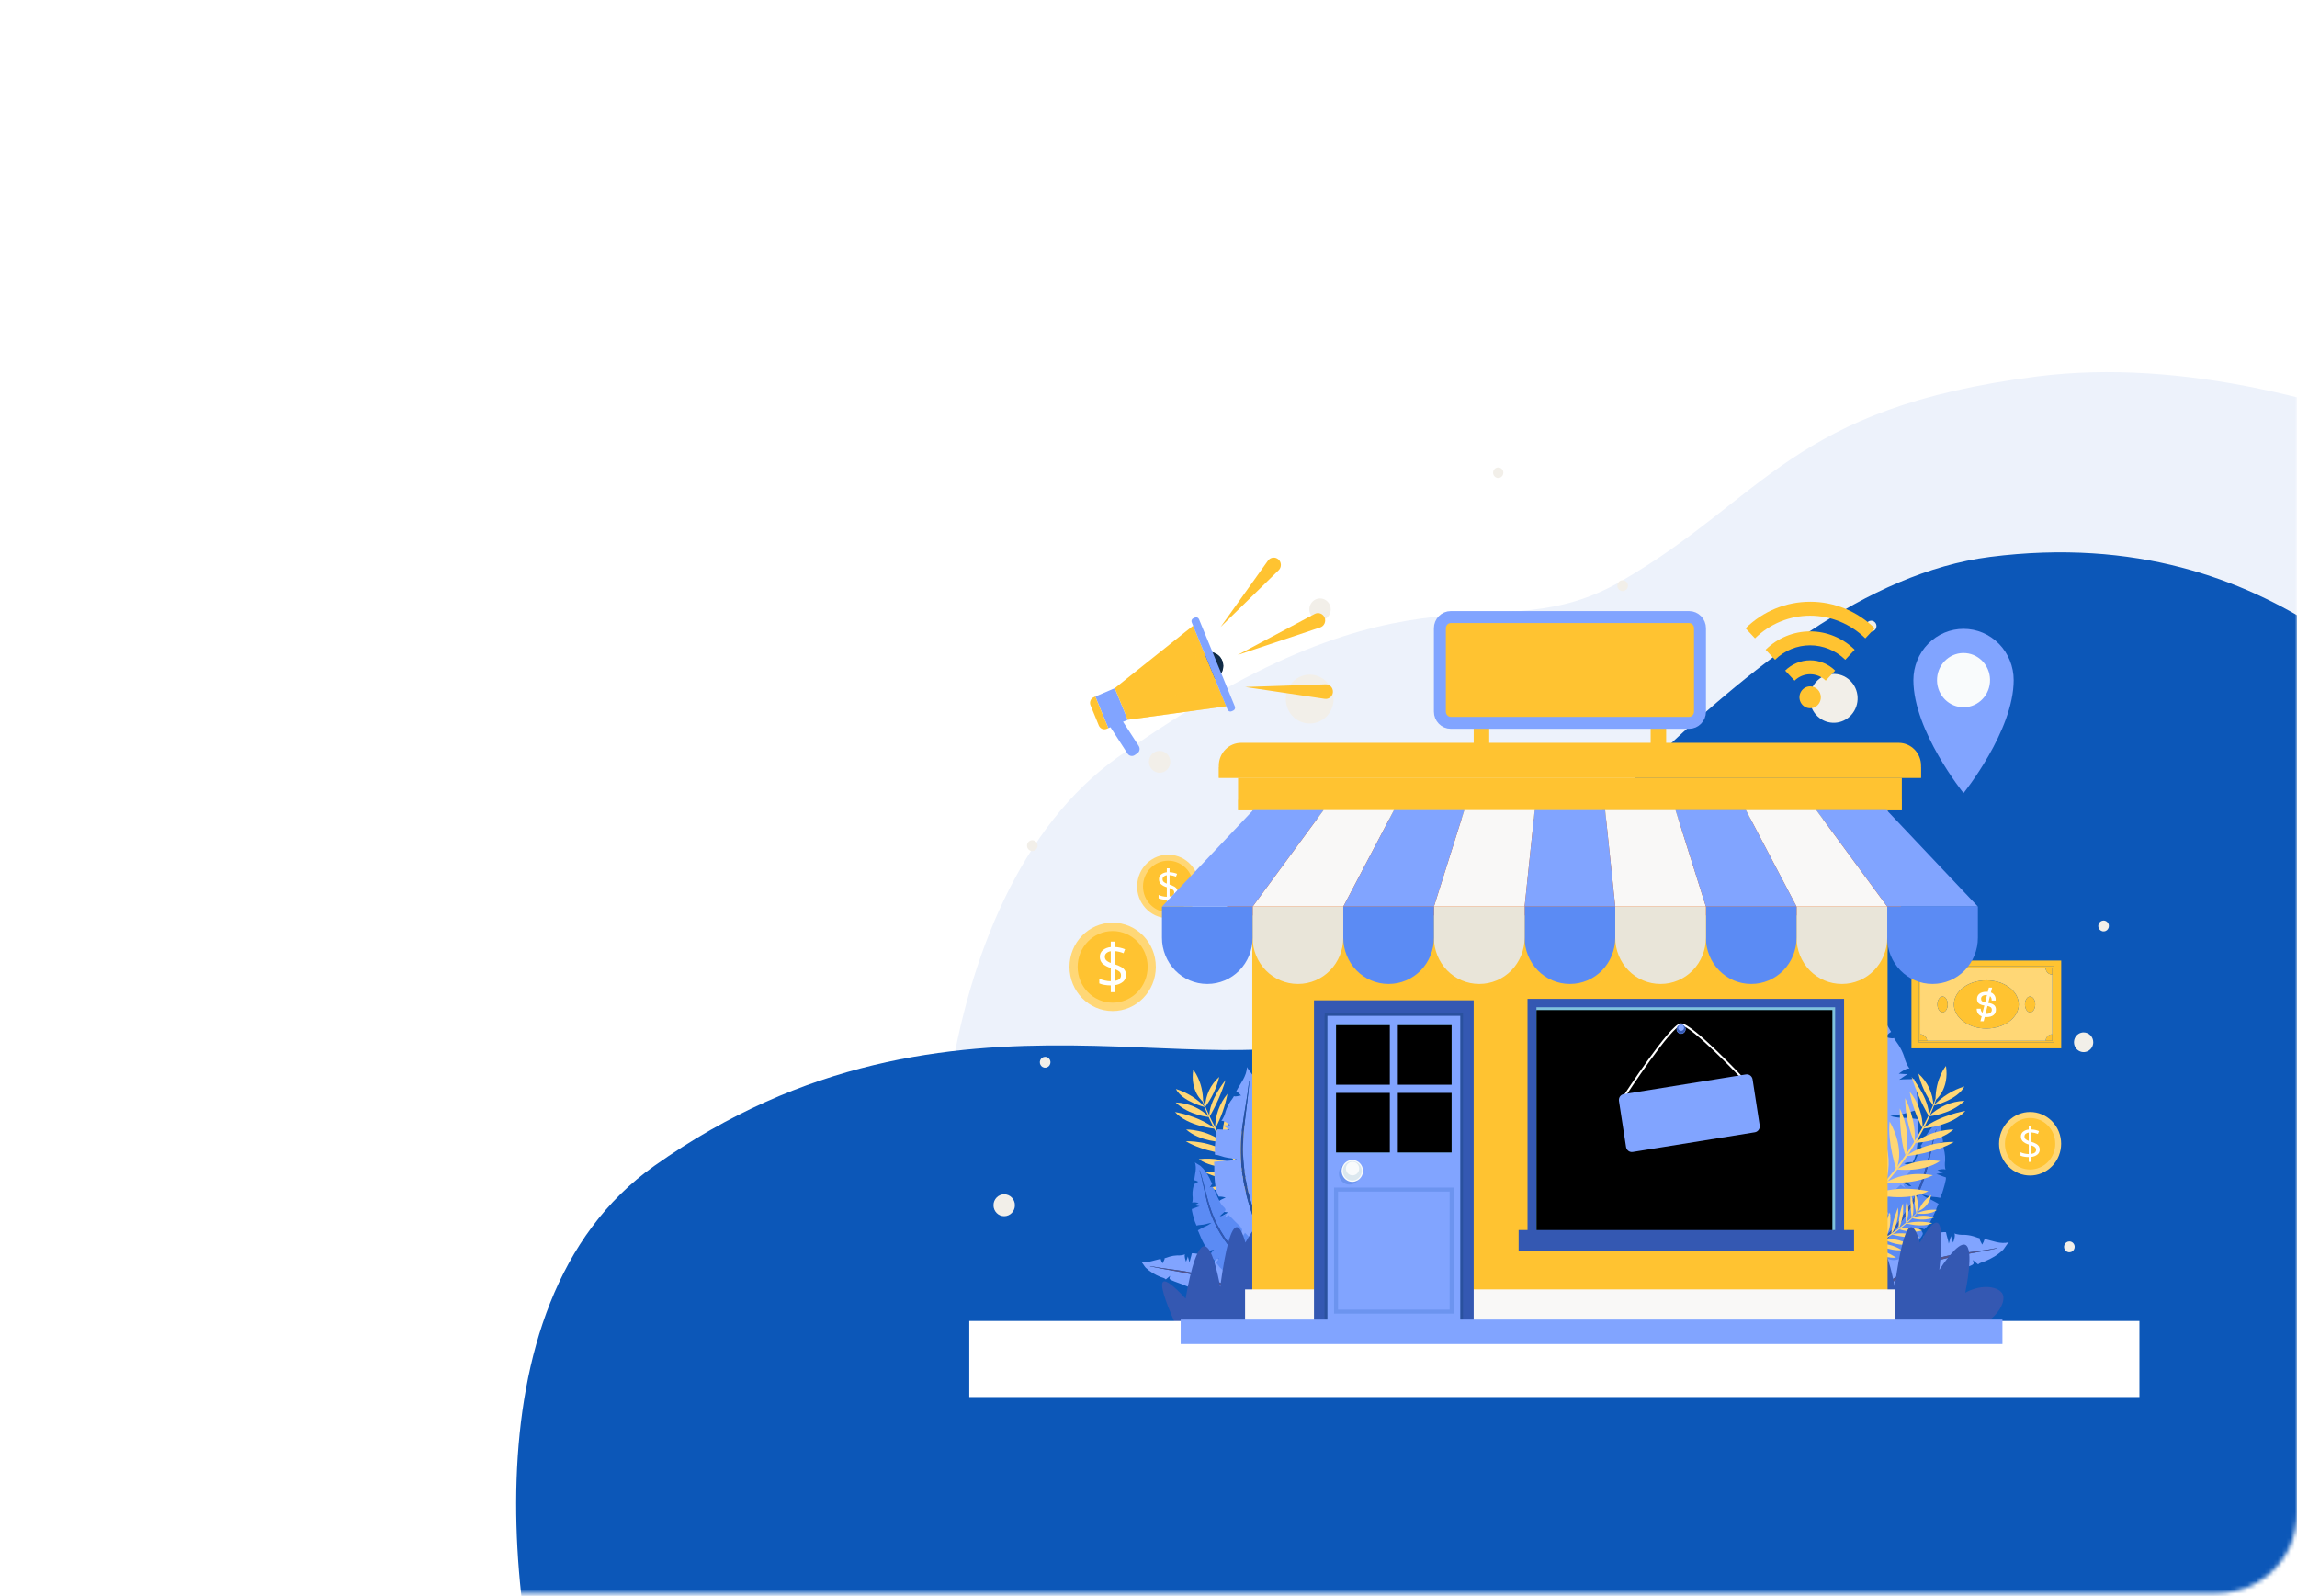 <svg width="534" height="371" viewBox="0 0 534 371" fill="none" xmlns="http://www.w3.org/2000/svg">
<mask id="mask0" mask-type="alpha" maskUnits="userSpaceOnUse" x="0" y="0" width="534" height="371">
<rect y="0.37" width="534" height="370" rx="18.547" fill="white"/>
</mask>
<g mask="url(#mask0)">
<path d="M260 175.926C214.437 208.193 211.952 297.26 225.118 331.33L265.449 407.323H653.949L632.001 135.042C619.834 128.569 541.5 78.827 473.5 87.515C416.366 94.814 410.507 115.635 377 135.042C347 152.418 330 126.355 260 175.926Z" fill="#EDF2FB"/>
<path d="M152.119 271.026C106.555 303.293 118.951 384.139 132.118 418.209L172.448 494.202H560.948L573.948 174.285C561.781 167.811 530.617 120.778 462.617 129.466C405.484 136.765 352.448 218.235 318.948 237.655C285.448 257.075 222.119 221.455 152.119 271.026Z" fill="#0C57B8"/>
<g filter="url(#filter0_d)">
<path d="M434.883 231.349C434.406 232.349 434.034 233.397 433.772 234.476C433.516 235.552 433.339 236.646 433.244 237.749C433.186 238.438 433.336 239.448 432.952 240.073C433.474 240.515 434.132 240.894 434.71 241.307C433.818 241.273 433.447 241.118 433.315 242.091C433.083 243.956 433.142 245.842 432.949 247.711C432.916 248.597 432.791 249.477 432.575 250.336C432.358 250.985 431.768 251.748 431.869 252.477C431.992 253.365 434.545 253.803 435.179 254.189C434.377 254.442 432.929 254.714 432.141 254.315C432.491 254.822 432.943 255.247 433.466 255.561C432.796 255.463 432.123 255.237 431.505 255.152C431.335 255.727 430.958 256.274 430.74 256.857C430.46 257.611 430.14 258.298 429.845 259.043C429.452 260.078 428.136 262.22 428.542 263.311C428.932 264.392 431.287 266.176 432.356 266.216C431.549 266.322 430.73 266.251 429.952 266.008C429.173 265.766 428.455 265.357 427.842 264.81C426.836 266.848 426.259 269.081 426.151 271.362C426.028 273.647 427.22 275.535 428.991 276.155C429.99 276.486 431.075 276.418 432.028 275.965C432.232 275.598 432.398 275.228 432.589 274.853C433.504 273.009 434.295 271.104 434.955 269.15C436.222 265.249 437.065 261.217 437.47 257.128C438.345 248.931 436.467 241.02 435.852 232.903C435.851 232.897 435.852 232.891 435.853 232.885C435.855 232.879 435.857 232.873 435.861 232.868C435.865 232.863 435.869 232.859 435.874 232.856C435.88 232.854 435.886 232.852 435.892 232.851C435.898 232.851 435.904 232.852 435.909 232.854C435.915 232.856 435.92 232.859 435.924 232.863C435.929 232.867 435.932 232.872 435.935 232.878C435.937 232.884 435.938 232.89 435.938 232.896C436.385 237.355 437.311 241.728 437.905 246.178C438.431 250.098 438.493 254.069 438.09 258.004C437.631 262.114 436.737 266.16 435.425 270.073C434.687 272.625 433.75 275.111 432.623 277.509C433.027 278.304 433.623 278.979 434.354 279.471C435.086 279.963 435.928 280.255 436.801 280.319C439.023 280.502 440.706 279.051 441.757 277.174C442.24 276.321 442.643 275.335 443.049 274.476C443.401 273.705 443.405 272.608 443.984 271.962C443.384 271.453 442.632 271.157 441.996 270.706C442.757 270.533 443.542 270.497 444.315 270.598C444.382 269.894 444.95 268.474 444.781 267.825C444.611 267.177 443.237 266.707 442.666 266.445C443.311 266.225 443.99 266.128 444.669 266.155C445.644 264.602 445.748 262.051 445.887 260.275C445.985 258.926 445.857 257.516 446.01 256.18C445.06 256.109 444.091 255.902 443.098 255.864C441.866 255.909 440.633 255.767 439.441 255.444C440.285 255.259 441.148 255.109 441.999 255.012C443.311 254.859 444.49 254.226 445.778 254.079C445.751 253.495 445.758 252.91 445.798 252.327C445.778 251.733 445.422 246.73 444.928 246.807C443.84 246.959 442.65 246.817 441.52 247.004C442.129 246.606 442.887 246.035 443.495 245.677C442.878 245.758 441.929 245.584 441.41 245.603C441.924 245.228 443.331 244.16 443.915 244.432C443.324 243.574 442.897 242.61 442.658 241.59C442.35 240.673 441.933 239.799 441.416 238.986C441.062 238.406 440.581 237.868 440.305 237.295C439.816 237.563 438.808 237.122 438.26 237.123C438.646 236.636 439.109 236.217 439.629 235.885C438.399 233.56 436.692 231.714 436.536 228.896C436.549 229.265 435.104 230.89 434.883 231.349Z" fill="#81A4FF"/>
<path d="M435.854 232.907C436.471 241.024 438.347 248.936 437.472 257.132C437.067 261.222 436.224 265.253 434.957 269.154C434.297 271.108 433.506 273.013 432.591 274.857C432.401 275.236 432.234 275.603 432.029 275.969C432.137 275.936 432.24 275.891 432.338 275.834C432.284 276.41 432.383 276.991 432.626 277.513C433.753 275.116 434.69 272.629 435.428 270.077C436.74 266.165 437.634 262.118 438.093 258.008C438.496 254.073 438.434 250.102 437.908 246.182C437.314 241.732 436.388 237.36 435.941 232.9C435.94 232.888 435.935 232.877 435.926 232.87C435.917 232.862 435.906 232.858 435.894 232.859C435.883 232.86 435.872 232.866 435.864 232.875C435.857 232.884 435.853 232.895 435.854 232.907Z" fill="#2A519E"/>
<path d="M419.9 295.178C419.432 295.708 421.061 296.916 421.548 296.42C422.505 295.457 431.964 278.751 432.622 277.514C432.38 276.991 432.281 276.411 432.335 275.835C432.237 275.891 432.134 275.936 432.026 275.97C431.315 277.462 420.968 293.934 419.9 295.178Z" fill="#56548C"/>
<path d="M465.664 286.56C465.059 287.137 464.395 287.648 463.685 288.082C462.976 288.512 462.237 288.887 461.473 289.204C460.995 289.401 460.243 289.514 459.884 289.939C459.452 289.648 459.037 289.244 458.614 288.904C458.837 289.561 459.03 289.803 458.367 290.118C457.092 290.706 455.736 291.081 454.449 291.642C453.826 291.863 453.227 292.153 452.664 292.504C452.25 292.81 451.838 293.419 451.298 293.507C450.637 293.613 449.758 291.809 449.341 291.423C449.341 292.078 449.468 293.217 449.93 293.714C449.491 293.566 449.089 293.324 448.748 293.005C448.967 293.481 449.278 293.933 449.476 294.374C449.105 294.626 448.797 295.032 448.43 295.324C447.955 295.703 447.538 296.092 447.072 296.478C446.423 297.001 445.19 298.458 444.323 298.399C443.466 298.349 441.672 296.992 441.404 296.206C441.508 296.83 441.741 297.424 442.087 297.95C442.433 298.476 442.883 298.92 443.41 299.254C442.182 300.457 440.721 301.382 439.122 301.97C438.429 302.273 437.657 302.335 436.926 302.146C436.195 301.956 435.546 301.526 435.078 300.921C434.619 300.251 434.425 299.428 434.534 298.618C434.75 298.384 434.976 298.176 435.201 297.952C436.31 296.861 437.49 295.848 438.734 294.921C441.229 293.111 443.912 291.586 446.733 290.375C452.373 287.898 458.423 287.533 464.338 286.186C464.343 286.186 464.348 286.185 464.353 286.183C464.357 286.181 464.361 286.178 464.365 286.174C464.368 286.17 464.37 286.166 464.371 286.161C464.373 286.156 464.373 286.15 464.372 286.145C464.37 286.14 464.368 286.136 464.365 286.132C464.362 286.128 464.358 286.124 464.353 286.122C464.349 286.12 464.344 286.119 464.339 286.119C464.334 286.119 464.329 286.12 464.325 286.123C461.053 286.783 457.731 287.066 454.431 287.614C451.524 288.096 448.685 288.934 445.974 290.111C443.15 291.368 440.469 292.935 437.975 294.783C436.323 295.901 434.762 297.153 433.305 298.527C432.65 298.403 432.037 298.109 431.524 297.673C431.01 297.238 430.615 296.675 430.374 296.039C429.75 294.425 430.408 292.849 431.51 291.648C432.01 291.098 432.621 290.578 433.144 290.084C433.614 289.651 434.394 289.403 434.725 288.828C435.218 289.161 435.599 289.655 436.062 290.028C436.015 289.423 435.866 288.83 435.622 288.277C436.109 288.07 436.993 287.33 437.493 287.313C437.992 287.295 438.633 288.215 438.946 288.58C438.959 288.051 438.877 287.523 438.706 287.023C439.595 285.95 441.386 285.307 442.621 284.807C443.56 284.434 444.592 284.215 445.51 283.806C445.772 284.501 446.135 285.173 446.381 285.904C446.623 286.832 446.998 287.719 447.492 288.536C447.436 287.866 447.35 287.189 447.23 286.534C447.045 285.524 447.234 284.503 447.053 283.511C447.474 283.401 447.889 283.266 448.295 283.106C448.723 282.989 452.364 282.14 452.419 282.525C452.552 283.369 452.919 284.225 453.036 285.107C453.183 284.566 453.422 283.874 453.541 283.343C453.622 283.821 453.957 284.489 454.059 284.88C454.211 284.413 454.658 283.128 454.335 282.753C455.077 283.002 455.858 283.106 456.638 283.057C457.359 283.082 458.075 283.198 458.768 283.402C459.262 283.536 459.75 283.775 460.219 283.855C460.138 284.278 460.676 284.928 460.797 285.339C461.058 284.943 461.253 284.505 461.374 284.044C463.304 284.442 464.997 285.303 467.038 284.792C466.777 284.855 465.942 286.293 465.664 286.56Z" fill="#81A4FF"/>
<path d="M464.338 286.184C458.423 287.533 452.373 287.896 446.732 290.372C443.911 291.584 441.229 293.108 438.734 294.919C437.49 295.846 436.31 296.858 435.201 297.95C434.976 298.175 434.75 298.382 434.534 298.615C434.534 298.528 434.544 298.442 434.562 298.357C434.164 298.526 433.729 298.582 433.303 298.517C434.759 297.144 436.321 295.892 437.973 294.774C440.466 292.925 443.148 291.358 445.971 290.101C448.682 288.925 451.521 288.087 454.428 287.605C457.728 287.057 461.048 286.773 464.322 286.114C464.326 286.112 464.331 286.112 464.336 286.113C464.34 286.114 464.345 286.115 464.348 286.118C464.352 286.12 464.356 286.124 464.358 286.128C464.361 286.131 464.363 286.136 464.364 286.14C464.365 286.145 464.365 286.15 464.365 286.154C464.364 286.159 464.362 286.164 464.36 286.168C464.357 286.172 464.354 286.175 464.35 286.178C464.347 286.181 464.342 286.183 464.338 286.184V286.184Z" fill="#56548C"/>
<path d="M423.716 311.885C423.443 312.352 422.102 311.32 422.346 310.847C422.819 309.92 432.569 299.291 433.303 298.522C433.729 298.586 434.165 298.531 434.563 298.362C434.544 298.447 434.535 298.533 434.535 298.62C433.631 299.485 424.363 310.813 423.716 311.885Z" fill="#2A519E"/>
<path d="M449.87 257.372C449.322 257.875 448.828 258.437 448.396 259.047C447.968 259.655 447.585 260.295 447.25 260.962C447.042 261.38 446.885 262.053 446.489 262.345C446.708 262.757 447.026 263.166 447.286 263.578C446.734 263.325 446.54 263.13 446.215 263.704C445.606 264.814 445.174 266.013 444.588 267.135C444.347 267.683 444.049 268.202 443.7 268.685C443.403 269.036 442.843 269.361 442.725 269.844C442.581 270.435 444.075 271.373 444.377 271.781C443.674 271.757 442.996 271.508 442.439 271.068C442.533 271.477 442.711 271.861 442.961 272.194C442.565 271.958 442.198 271.642 441.832 271.427C441.582 271.743 441.209 271.989 440.927 272.3C440.564 272.701 440.191 273.048 439.821 273.437C439.318 273.985 437.959 274.987 437.941 275.777C438.125 276.901 438.723 277.91 439.612 278.595C439.08 278.451 438.583 278.194 438.155 277.839C437.727 277.484 437.377 277.041 437.129 276.538C435.99 277.555 435.073 278.806 434.438 280.21C434.121 280.814 434.006 281.508 434.113 282.186C434.22 282.863 434.541 283.486 435.028 283.957C435.573 284.425 436.27 284.666 436.98 284.631C437.2 284.454 437.397 284.265 437.61 284.079C438.642 283.16 439.611 282.169 440.511 281.115C442.276 278.996 443.808 276.685 445.079 274.224C447.668 269.307 448.457 263.853 450.09 258.598C450.091 258.594 450.093 258.59 450.095 258.587C450.098 258.584 450.101 258.582 450.104 258.58C450.108 258.578 450.111 258.577 450.115 258.577C450.119 258.576 450.123 258.577 450.126 258.578C450.13 258.579 450.133 258.581 450.136 258.584C450.139 258.586 450.142 258.589 450.143 258.593C450.145 258.596 450.146 258.6 450.147 258.604C450.147 258.608 450.147 258.612 450.145 258.615C449.316 261.531 448.81 264.516 448.076 267.464C447.431 270.061 446.482 272.569 445.25 274.934C443.94 277.395 442.372 279.703 440.575 281.817C439.478 283.227 438.271 284.544 436.967 285.755C437.023 286.359 437.229 286.938 437.566 287.437C437.903 287.936 438.359 288.339 438.891 288.607C440.24 289.302 441.657 288.827 442.784 287.922C443.299 287.513 443.797 286.999 444.266 286.565C444.678 286.173 444.954 285.486 445.477 285.231C445.23 284.755 444.83 284.374 444.543 283.925C445.063 284.015 445.564 284.196 446.024 284.461C446.242 284.036 446.95 283.292 447.006 282.842C447.061 282.391 446.314 281.738 446.022 281.425C446.481 281.455 446.932 281.57 447.352 281.764C448.35 281.043 449.049 279.471 449.579 278.39C449.975 277.569 450.246 276.651 450.673 275.852C450.094 275.56 449.537 275.177 448.924 274.896C448.139 274.604 447.4 274.194 446.732 273.681C447.309 273.783 447.881 273.915 448.445 274.076C449.31 274.321 450.204 274.231 451.049 274.473C451.177 274.1 451.327 273.735 451.498 273.38C451.633 273.001 452.654 269.768 452.325 269.688C451.604 269.499 450.892 269.101 450.137 268.925C450.618 268.834 451.236 268.672 451.704 268.605C451.297 268.495 450.745 268.138 450.414 268.015C450.83 267.914 451.979 267.61 452.278 267.932C452.12 267.24 452.092 266.524 452.196 265.821C452.231 265.165 452.186 264.508 452.064 263.863C451.986 263.408 451.817 262.945 451.786 262.513C451.416 262.553 450.89 262.014 450.545 261.872C450.909 261.667 451.304 261.525 451.713 261.452C451.52 259.672 450.907 258.07 451.51 256.259C451.434 256.497 450.123 257.141 449.87 257.372Z" fill="#5B8BF4"/>
<path d="M450.091 258.603C448.458 263.858 447.669 269.312 445.081 274.229C443.809 276.691 442.277 279.002 440.512 281.12C439.612 282.175 438.643 283.165 437.611 284.084C437.398 284.273 437.201 284.459 436.981 284.636C437.057 284.642 437.133 284.641 437.207 284.631C437.03 284.978 436.948 285.368 436.97 285.759C438.274 284.548 439.481 283.231 440.579 281.821C442.376 279.707 443.943 277.399 445.253 274.938C446.485 272.573 447.434 270.065 448.079 267.468C448.813 264.52 449.32 261.532 450.149 258.619C450.15 258.615 450.15 258.611 450.15 258.607C450.149 258.603 450.148 258.6 450.146 258.596C450.144 258.593 450.141 258.59 450.138 258.587C450.135 258.585 450.132 258.583 450.128 258.582C450.124 258.581 450.12 258.58 450.116 258.581C450.112 258.581 450.109 258.583 450.105 258.584C450.102 258.586 450.099 258.589 450.097 258.592C450.094 258.595 450.092 258.599 450.091 258.603V258.603Z" fill="#3458B2"/>
<path d="M424.639 293.398C424.215 293.61 425.003 294.906 425.432 294.725C426.272 294.37 436.245 286.368 436.966 285.763C436.944 285.372 437.026 284.982 437.203 284.634C437.129 284.644 437.053 284.646 436.978 284.639C436.158 285.387 425.62 292.896 424.639 293.398Z" fill="#3458B2"/>
<path d="M435.816 273.702C435.816 273.702 443.315 275.505 448.296 272.915C448.296 272.915 441.047 271.218 435.816 273.702Z" fill="#FFD776"/>
<path d="M435.816 273.702C435.816 273.702 437.864 267.532 435.24 262.949C435.24 262.949 433.564 268.505 435.816 273.702Z" fill="#FFD776"/>
<path d="M438.385 270.871C438.385 270.871 444.599 271.595 449.354 269.21C449.353 269.207 443.63 267.877 438.385 270.871Z" fill="#FFD776"/>
<path d="M438.384 270.871C439.476 267.32 439.25 263.483 437.748 260.093C437.748 260.093 436.908 266.211 438.384 270.871Z" fill="#FFD776"/>
<path d="M440.852 267.846C440.852 267.846 447.025 268.685 451.022 265.896C447.516 265.459 443.964 266.139 440.852 267.846V267.846Z" fill="#FFD776"/>
<path d="M440.85 267.846C440.85 267.846 438.732 261.564 439.294 256.725C439.294 256.725 443.001 262.669 440.85 267.846Z" fill="#FFD776"/>
<path d="M443.082 264.786C443.082 264.786 449.822 264.128 454.222 261.468C454.222 261.471 448.025 261.168 443.082 264.786Z" fill="#FFD776"/>
<path d="M443.083 264.786C443.848 261.023 443.347 257.105 441.663 253.668C441.663 253.668 441.533 261.013 443.083 264.786Z" fill="#FFD776"/>
<path d="M445.102 261.68C445.102 261.68 450.731 261.601 454.141 258.563C454.141 258.563 449.089 258.505 445.102 261.68Z" fill="#FFD776"/>
<path d="M445.101 261.679C443.669 258.408 442.922 254.866 442.908 251.282C442.908 251.282 445.617 256.41 445.101 261.679Z" fill="#FFD776"/>
<path d="M446.988 258.382C446.988 258.382 453.769 257.77 456.898 254.259C456.898 254.259 451.117 255.148 446.988 258.382Z" fill="#FFD776"/>
<path d="M446.987 258.381C445.546 255.683 444.518 252.775 443.938 249.759C445.933 252.165 447.015 255.226 446.987 258.381V258.381Z" fill="#FFD776"/>
<path d="M448.426 255.5C448.426 255.5 453.403 255.137 456.724 251.901C453.618 252.009 450.662 253.292 448.426 255.5V255.5Z" fill="#FFD776"/>
<path d="M448.427 255.5C446.744 252.62 445.395 249.55 444.406 246.351C444.406 246.351 448.606 251.43 448.427 255.5Z" fill="#FFD776"/>
<path d="M449.477 253.049C449.477 253.049 455.068 251.717 456.675 248.566C453.943 249.412 451.466 250.955 449.477 253.049V253.049Z" fill="#FFD776"/>
<path d="M449.476 253.049C447.816 250.834 446.622 248.291 445.971 245.58C447.027 246.51 447.884 247.654 448.487 248.94C449.091 250.225 449.427 251.624 449.476 253.049V253.049Z" fill="#FFD776"/>
<path d="M449.959 251.754C449.959 251.754 453.226 249.26 452.396 243.797C452.396 243.796 449.945 246.675 449.959 251.754Z" fill="#FFD776"/>
<path d="M432.139 277.395C436.081 273.937 439.621 270.026 442.69 265.74C444.215 263.589 445.607 261.342 446.856 259.013L447.321 258.137C447.473 257.844 447.613 257.545 447.76 257.249L448.192 256.358L448.6 255.454C449.144 254.249 449.625 253.015 450.042 251.758C450.165 251.366 450.02 251.309 449.881 251.702C449.434 252.938 448.899 254.143 448.338 255.329L447.91 256.218L447.459 257.093C447.306 257.384 447.161 257.678 447.003 257.966L446.525 258.827C445.241 261.117 443.838 263.334 442.32 265.468C439.262 269.725 435.814 273.673 432.023 277.26C431.709 277.567 431.832 277.674 432.139 277.395Z" fill="#FFD776"/>
<path d="M434.021 286.098C434.021 286.098 437.625 288.67 440.799 288.372C440.799 288.37 437.306 285.908 434.021 286.098Z" fill="#FFD776"/>
<path d="M434.021 286.098C434.021 286.098 436.378 283.269 435.931 280.274C434.696 281.953 434.026 283.997 434.021 286.098Z" fill="#FFD776"/>
<path d="M435.967 285.151C435.967 285.151 439.112 286.875 442.124 286.635C440.291 285.451 438.124 284.929 435.967 285.151Z" fill="#FFD776"/>
<path d="M435.967 285.151C437.277 283.504 437.947 281.421 437.849 279.301C437.849 279.301 436.143 282.363 435.967 285.151Z" fill="#FFD776"/>
<path d="M437.898 284.079C437.898 284.079 440.999 285.855 443.692 285.238C441.924 284.25 439.9 283.845 437.898 284.079Z" fill="#FFD776"/>
<path d="M437.898 284.079C437.898 284.079 438.07 280.29 439.365 277.848C439.365 277.848 440.105 281.798 437.898 284.079Z" fill="#FFD776"/>
<path d="M439.707 282.939C439.707 282.939 443.416 284.044 446.296 283.581C444.213 282.695 441.917 282.472 439.707 282.939V282.939Z" fill="#FFD776"/>
<path d="M439.708 282.939C440.889 281.109 441.431 278.925 441.247 276.74C441.247 276.74 439.665 280.603 439.708 282.939Z" fill="#FFD776"/>
<path d="M441.422 281.726C441.422 281.726 444.423 282.898 446.854 282.023C445.115 281.363 443.22 281.259 441.422 281.726Z" fill="#FFD776"/>
<path d="M441.421 281.726C441.336 279.683 441.67 277.645 442.4 275.742C442.591 277.79 442.253 279.853 441.421 281.726Z" fill="#FFD776"/>
<path d="M443.1 280.384C443.1 280.384 446.82 281.52 449.202 280.334C447.189 279.894 445.106 279.911 443.1 280.384V280.384Z" fill="#FFD776"/>
<path d="M443.101 280.384C442.893 278.643 442.946 276.88 443.26 275.156C443.822 276.861 443.765 278.717 443.101 280.384V280.384Z" fill="#FFD776"/>
<path d="M444.455 279.167C446.14 279.667 447.934 279.625 449.595 279.047C447.926 278.435 446.095 278.478 444.455 279.167Z" fill="#FFD776"/>
<path d="M444.454 279.165C444.155 277.276 444.072 275.357 444.207 273.448C444.207 273.448 445.39 277.047 444.454 279.165Z" fill="#FFD776"/>
<path d="M445.52 278.096C445.52 278.096 448.758 278.594 450.26 277.268C448.637 277.128 447.005 277.413 445.52 278.096V278.096Z" fill="#FFD776"/>
<path d="M445.518 278.095C445.094 276.563 444.985 274.957 445.198 273.38C445.566 274.101 445.785 274.892 445.84 275.703C445.895 276.515 445.785 277.329 445.518 278.095Z" fill="#FFD776"/>
<path d="M446.039 277.51C446.039 277.51 448.285 276.893 448.971 273.818C447.615 274.675 446.581 275.977 446.039 277.51V277.51Z" fill="#FFD776"/>
<path d="M431.312 287.267C434.114 286.283 436.796 284.973 439.306 283.363C440.557 282.551 441.758 281.659 442.9 280.694L443.326 280.33C443.468 280.208 443.603 280.078 443.742 279.951L444.156 279.572L444.558 279.181C445.094 278.659 445.604 278.109 446.084 277.533C446.23 277.352 446.164 277.29 446.01 277.47C445.516 278.029 444.987 278.552 444.444 279.06L444.034 279.439L443.615 279.805C443.474 279.927 443.336 280.051 443.193 280.17L442.761 280.523C441.609 281.46 440.408 282.333 439.164 283.138C436.666 284.735 434.025 286.085 431.276 287.169C431.049 287.263 431.092 287.346 431.312 287.267Z" fill="#FFD776"/>
<path d="M293.009 272.821C293.009 272.821 285.949 274.518 281.258 272.08C281.258 272.08 288.085 270.481 293.009 272.821Z" fill="#FFD776"/>
<path d="M293.01 272.821C293.01 272.821 291.081 267.011 293.552 262.697C293.552 262.697 295.129 267.928 293.01 272.821Z" fill="#FFD776"/>
<path d="M290.591 270.154C290.591 270.154 284.74 270.835 280.264 268.59C280.264 268.592 285.653 267.337 290.591 270.154Z" fill="#FFD776"/>
<path d="M290.59 270.154C289.563 266.811 289.776 263.198 291.19 260.007C291.19 260.007 291.981 265.768 290.59 270.154Z" fill="#FFD776"/>
<path d="M288.268 267.308C288.268 267.308 282.456 268.098 278.693 265.473C281.994 265.06 285.338 265.701 288.268 267.308V267.308Z" fill="#FFD776"/>
<path d="M288.269 267.308C288.269 267.308 290.263 261.393 289.733 256.837C289.733 256.837 286.243 262.433 288.269 267.308Z" fill="#FFD776"/>
<path d="M286.17 264.43C286.17 264.43 279.824 263.811 275.682 261.306C275.682 261.306 281.516 261.022 286.17 264.43Z" fill="#FFD776"/>
<path d="M286.169 264.43C285.448 260.887 285.919 257.199 287.504 253.963C287.504 253.963 287.628 260.871 286.169 264.43Z" fill="#FFD776"/>
<path d="M284.267 261.502C284.267 261.502 278.967 261.429 275.756 258.569C275.756 258.569 280.513 258.513 284.267 261.502Z" fill="#FFD776"/>
<path d="M284.267 261.503C285.615 258.423 286.318 255.089 286.331 251.715C286.331 251.715 283.781 256.541 284.267 261.503Z" fill="#FFD776"/>
<path d="M282.493 258.398C282.493 258.398 276.109 257.821 273.164 254.516C273.162 254.516 278.604 255.353 282.493 258.398Z" fill="#FFD776"/>
<path d="M282.493 258.398C283.849 255.857 284.817 253.12 285.364 250.28C283.485 252.545 282.466 255.427 282.493 258.398Z" fill="#FFD776"/>
<path d="M281.138 255.684C281.138 255.684 276.452 255.342 273.326 252.296C276.25 252.398 279.034 253.605 281.138 255.684V255.684Z" fill="#FFD776"/>
<path d="M281.14 255.685C282.725 252.974 283.995 250.083 284.926 247.071C284.926 247.071 280.969 251.853 281.14 255.685Z" fill="#FFD776"/>
<path d="M280.148 253.378C280.148 253.378 274.885 252.122 273.371 249.154C275.944 249.951 278.276 251.405 280.148 253.378V253.378Z" fill="#FFD776"/>
<path d="M280.146 253.378C281.71 251.292 282.834 248.898 283.447 246.345C282.452 247.221 281.646 248.298 281.078 249.508C280.51 250.718 280.193 252.036 280.146 253.378V253.378Z" fill="#FFD776"/>
<path d="M279.693 252.157C279.693 252.157 276.618 249.81 277.398 244.665C277.398 244.665 279.705 247.375 279.693 252.157Z" fill="#FFD776"/>
<path d="M296.472 276.299C292.76 273.042 289.428 269.361 286.538 265.326C285.103 263.3 283.793 261.185 282.616 258.992L282.179 258.171C282.036 257.895 281.904 257.614 281.765 257.334L281.357 256.496L280.974 255.644C280.462 254.51 280.009 253.348 279.616 252.165C279.5 251.795 279.638 251.741 279.768 252.112C280.188 253.276 280.694 254.41 281.222 255.527L281.625 256.363L282.05 257.188C282.193 257.462 282.33 257.739 282.482 258.009L282.932 258.819C284.141 260.974 285.463 263.061 286.891 265.071C289.769 269.078 293.015 272.795 296.583 276.172C296.878 276.46 296.76 276.561 296.472 276.299Z" fill="#FFD776"/>
<path d="M291.249 246.005C291.634 246.814 291.935 247.663 292.147 248.537C292.354 249.407 292.497 250.292 292.575 251.185C292.621 251.743 292.499 252.56 292.81 253.066C292.388 253.421 291.855 253.73 291.391 254.065C292.112 254.037 292.413 253.911 292.52 254.696C292.705 256.205 292.659 257.731 292.816 259.243C292.843 259.96 292.944 260.672 293.118 261.366C293.294 261.892 293.771 262.509 293.69 263.099C293.59 263.818 291.524 264.173 291.011 264.488C291.661 264.692 292.832 264.913 293.47 264.588C293.186 264.999 292.821 265.343 292.397 265.598C292.939 265.519 293.484 265.336 293.984 265.268C294.122 265.733 294.427 266.176 294.601 266.651C294.828 267.261 295.087 267.816 295.326 268.419C295.643 269.257 296.709 270.991 296.38 271.873C296.064 272.749 294.158 274.192 293.294 274.227C293.946 274.312 294.61 274.255 295.239 274.059C295.869 273.864 296.451 273.533 296.946 273.09C297.762 274.74 298.228 276.548 298.315 278.395C298.4 279.209 298.221 280.03 297.805 280.73C297.389 281.43 296.76 281.971 296.014 282.269C295.206 282.538 294.328 282.483 293.557 282.118C293.391 281.822 293.257 281.522 293.102 281.217C292.362 279.726 291.723 278.184 291.189 276.602C290.163 273.445 289.48 270.183 289.152 266.873C288.443 260.239 289.963 253.836 290.46 247.266C290.461 247.257 290.458 247.248 290.452 247.24C290.446 247.233 290.438 247.229 290.428 247.228C290.419 247.227 290.41 247.23 290.403 247.236C290.396 247.243 290.392 247.251 290.391 247.261C290.029 250.869 289.28 254.409 288.799 258.011C288.374 261.183 288.324 264.397 288.65 267.581C289.022 270.908 289.745 274.183 290.807 277.349C291.404 279.414 292.163 281.427 293.075 283.367C292.748 284.01 292.265 284.556 291.673 284.954C291.081 285.352 290.399 285.589 289.693 285.641C287.895 285.788 286.534 284.614 285.68 283.095C285.29 282.405 284.964 281.607 284.635 280.911C284.35 280.288 284.347 279.399 283.878 278.878C284.364 278.465 284.972 278.225 285.487 277.86C284.871 277.721 284.236 277.691 283.611 277.773C283.556 277.205 283.096 276.054 283.234 275.529C283.372 275.004 284.485 274.624 284.945 274.412C284.423 274.234 283.873 274.155 283.324 274.178C282.535 272.92 282.451 270.858 282.336 269.418C282.256 268.326 282.36 267.185 282.238 266.104C283.007 266.047 283.791 265.879 284.595 265.852C285.593 265.887 286.592 265.773 287.558 265.511C286.875 265.362 286.176 265.24 285.488 265.162C284.426 265.036 283.471 264.526 282.429 264.404C282.451 263.932 282.445 263.459 282.412 262.987C282.429 262.506 282.717 258.457 283.117 258.52C283.997 258.642 284.961 258.527 285.875 258.679C285.381 258.357 284.769 257.894 284.279 257.605C284.779 257.668 285.546 257.53 285.967 257.542C285.55 257.238 284.412 256.374 283.939 256.595C284.418 255.901 284.763 255.12 284.957 254.295C285.206 253.552 285.543 252.845 285.961 252.187C286.248 251.718 286.64 251.282 286.862 250.819C287.258 251.036 288.073 250.679 288.517 250.679C288.203 250.285 287.828 249.946 287.406 249.678C288.401 247.795 289.783 246.302 289.909 244.021C289.903 244.319 291.07 245.633 291.249 246.005Z" fill="#81A4FF"/>
<path d="M290.464 247.266C289.966 253.833 288.447 260.238 289.155 266.872C289.484 270.182 290.167 273.445 291.192 276.602C291.726 278.183 292.366 279.725 293.106 281.217C293.26 281.521 293.395 281.821 293.56 282.117C293.474 282.09 293.392 282.054 293.313 282.008C293.357 282.474 293.277 282.944 293.081 283.367C292.168 281.426 291.41 279.414 290.813 277.349C289.751 274.182 289.027 270.907 288.656 267.581C288.329 264.396 288.379 261.183 288.805 258.01C289.286 254.411 290.035 250.869 290.397 247.26C290.396 247.255 290.396 247.25 290.398 247.244C290.4 247.239 290.402 247.235 290.406 247.231C290.409 247.227 290.414 247.224 290.419 247.222C290.423 247.22 290.429 247.22 290.434 247.22C290.439 247.221 290.444 247.222 290.448 247.225C290.453 247.227 290.457 247.231 290.46 247.236C290.462 247.24 290.464 247.245 290.465 247.25C290.466 247.255 290.466 247.261 290.464 247.266V247.266Z" fill="#2A519E"/>
<path d="M303.375 297.663C303.753 298.092 302.435 299.07 302.041 298.669C301.267 297.89 293.611 284.368 293.078 283.367C293.274 282.944 293.355 282.474 293.311 282.008C293.389 282.054 293.472 282.09 293.558 282.117C294.136 283.325 302.511 296.657 303.375 297.663Z" fill="#56548C"/>
<path d="M266.336 290.689C266.827 291.156 267.365 291.569 267.941 291.921C268.514 292.269 269.113 292.573 269.731 292.829C270.117 292.989 270.727 293.082 271.018 293.424C271.365 293.188 271.703 292.86 272.045 292.586C271.865 293.118 271.709 293.314 272.246 293.568C273.279 294.044 274.375 294.348 275.417 294.802C275.921 294.981 276.406 295.215 276.861 295.5C277.197 295.748 277.53 296.241 277.968 296.311C278.502 296.397 279.213 294.937 279.551 294.624C279.586 295.278 279.42 295.927 279.074 296.478C279.43 296.358 279.756 296.162 280.031 295.903C279.853 296.29 279.599 296.656 279.442 297.012C279.743 297.219 279.99 297.544 280.289 297.781C280.672 298.086 281.01 298.403 281.386 298.715C281.912 299.138 282.909 300.317 283.609 300.269C284.59 300.01 285.436 299.374 285.972 298.494C285.887 299 285.699 299.481 285.419 299.906C285.139 300.332 284.774 300.691 284.348 300.962C285.341 301.936 286.523 302.686 287.818 303.162C288.379 303.407 289.003 303.457 289.594 303.304C290.186 303.151 290.711 302.803 291.09 302.314C291.461 301.771 291.618 301.105 291.529 300.449C291.355 300.26 291.172 300.093 290.99 299.91C290.092 299.026 289.137 298.207 288.13 297.456C286.111 295.99 283.94 294.755 281.657 293.774C277.089 291.77 272.195 291.476 267.408 290.384C267.404 290.384 267.401 290.383 267.398 290.381C267.395 290.379 267.392 290.376 267.39 290.373C267.388 290.37 267.387 290.366 267.386 290.363C267.386 290.359 267.386 290.356 267.386 290.352C267.387 290.348 267.389 290.345 267.391 290.342C267.393 290.339 267.395 290.336 267.398 290.335C267.401 290.333 267.405 290.331 267.408 290.331C267.412 290.33 267.416 290.33 267.419 290.331C270.069 290.866 272.756 291.095 275.427 291.539C277.78 291.929 280.078 292.607 282.273 293.559C284.558 294.577 286.729 295.845 288.746 297.341C290.084 298.246 291.348 299.26 292.526 300.372C293.056 300.272 293.553 300.034 293.968 299.682C294.383 299.329 294.703 298.874 294.898 298.359C295.403 297.053 294.871 295.777 293.979 294.805C293.574 294.363 293.079 293.94 292.657 293.542C292.276 293.191 291.645 292.991 291.377 292.525C290.976 292.795 290.669 293.194 290.295 293.497C290.333 293.007 290.453 292.528 290.651 292.08C290.257 291.913 289.54 291.314 289.137 291.299C288.735 291.285 288.214 292.03 287.961 292.326C287.95 291.896 288.016 291.468 288.155 291.063C287.436 290.196 285.986 289.673 284.986 289.269C284.227 288.967 283.391 288.79 282.649 288.459C282.437 289.019 282.142 289.565 281.943 290.157C281.746 290.908 281.443 291.626 281.042 292.287C281.087 291.745 281.157 291.197 281.254 290.667C281.402 289.846 281.25 289.025 281.397 288.22C281.056 288.131 280.72 288.022 280.392 287.892C280.045 287.797 277.099 287.111 277.055 287.422C276.946 288.105 276.649 288.798 276.553 289.512C276.434 289.07 276.242 288.514 276.144 288.085C276.082 288.471 275.808 289.012 275.726 289.328C275.602 288.949 275.24 287.91 275.502 287.607C274.902 287.809 274.269 287.892 273.638 287.853C273.055 287.873 272.476 287.967 271.914 288.132C271.516 288.241 271.12 288.434 270.741 288.498C270.807 288.841 270.371 289.369 270.273 289.698C270.062 289.377 269.905 289.023 269.807 288.65C268.246 288.972 266.875 289.669 265.223 289.255C265.434 289.309 266.11 290.472 266.336 290.689Z" fill="#81A4FF"/>
<path d="M267.41 290.384C272.198 291.476 277.094 291.77 281.659 293.774C283.942 294.755 286.113 295.99 288.133 297.456C289.14 298.207 290.095 299.026 290.992 299.91C291.177 300.093 291.358 300.26 291.532 300.449C291.532 300.379 291.524 300.309 291.509 300.24C291.831 300.376 292.183 300.42 292.528 300.367C291.35 299.254 290.086 298.24 288.749 297.336C286.731 295.839 284.56 294.571 282.275 293.554C280.081 292.601 277.782 291.923 275.429 291.533C272.758 291.091 270.072 290.86 267.422 290.326C267.418 290.325 267.414 290.325 267.41 290.326C267.406 290.327 267.403 290.328 267.4 290.33C267.396 290.333 267.394 290.335 267.392 290.339C267.389 290.342 267.388 290.346 267.387 290.349C267.387 290.353 267.387 290.357 267.387 290.361C267.388 290.365 267.39 290.369 267.392 290.372C267.394 290.375 267.397 290.378 267.4 290.38C267.403 290.382 267.407 290.384 267.41 290.384V290.384Z" fill="#56548C"/>
<path d="M300.284 311.186C300.505 311.565 301.591 310.728 301.395 310.345C301.013 309.595 293.123 300.99 292.527 300.368C292.182 300.42 291.83 300.377 291.508 300.241C291.523 300.31 291.531 300.38 291.531 300.45C292.26 301.149 299.76 310.316 300.284 311.186Z" fill="#2A519E"/>
<path d="M279.118 267.067C279.562 267.474 279.962 267.928 280.312 268.422C280.658 268.914 280.967 269.433 281.238 269.973C281.405 270.31 281.533 270.857 281.855 271.092C281.678 271.425 281.423 271.758 281.21 272.089C281.656 271.884 281.814 271.727 282.074 272.194C282.568 273.092 282.917 274.063 283.391 274.973C283.586 275.415 283.827 275.836 284.109 276.227C284.35 276.511 284.803 276.774 284.899 277.166C285.015 277.643 283.806 278.403 283.562 278.733C284.131 278.714 284.679 278.512 285.13 278.155C285.054 278.486 284.91 278.797 284.708 279.068C285.028 278.878 285.325 278.62 285.621 278.446C285.824 278.703 286.125 278.901 286.354 279.153C286.648 279.477 286.949 279.758 287.249 280.074C287.656 280.516 288.756 281.329 288.77 281.969C288.622 282.878 288.138 283.694 287.418 284.249C287.849 284.133 288.251 283.924 288.597 283.637C288.944 283.35 289.227 282.991 289.427 282.584C290.349 283.407 291.091 284.42 291.605 285.556C291.862 286.045 291.955 286.606 291.869 287.154C291.782 287.702 291.522 288.206 291.128 288.587C290.687 288.966 290.123 289.161 289.548 289.132C289.37 288.989 289.211 288.836 289.039 288.685C288.203 287.941 287.417 287.139 286.688 286.285C285.26 284.57 284.02 282.7 282.991 280.708C280.897 276.73 280.259 272.315 278.937 268.062C278.936 268.059 278.934 268.056 278.932 268.053C278.93 268.051 278.928 268.049 278.925 268.048C278.923 268.046 278.919 268.045 278.916 268.045C278.913 268.045 278.91 268.045 278.907 268.046C278.904 268.047 278.902 268.048 278.899 268.05C278.897 268.052 278.895 268.055 278.893 268.058C278.892 268.061 278.891 268.064 278.891 268.067C278.891 268.07 278.891 268.073 278.892 268.076C279.562 270.435 279.972 272.851 280.567 275.238C281.088 277.34 281.855 279.369 282.851 281.283C283.911 283.274 285.18 285.142 286.634 286.853C287.522 287.994 288.499 289.06 289.554 290.04C289.509 290.529 289.342 290.997 289.069 291.401C288.797 291.805 288.428 292.131 287.997 292.348C287.477 292.58 286.901 292.651 286.342 292.553C285.782 292.454 285.263 292.19 284.849 291.794C284.432 291.463 284.029 291.047 283.649 290.695C283.316 290.38 283.094 289.822 282.668 289.616C282.871 289.23 283.193 288.921 283.425 288.559C283.004 288.631 282.598 288.778 282.226 288.992C282.05 288.649 281.476 288.045 281.431 287.681C281.387 287.318 281.991 286.789 282.228 286.535C281.856 286.56 281.491 286.653 281.152 286.81C280.344 286.227 279.778 284.954 279.349 284.08C279.028 283.415 278.809 282.671 278.464 282.025C278.933 281.789 279.383 281.479 279.879 281.252C280.515 281.014 281.112 280.683 281.653 280.267C281.187 280.352 280.718 280.457 280.267 280.588C279.57 280.786 278.843 280.714 278.159 280.909C278.055 280.607 277.934 280.312 277.796 280.025C277.687 279.719 276.86 277.102 277.127 277.037C277.71 276.886 278.286 276.563 278.897 276.42C278.508 276.346 278.008 276.215 277.629 276.161C277.958 276.071 278.405 275.782 278.673 275.684C278.336 275.601 277.407 275.356 277.165 275.617C277.293 275.057 277.315 274.477 277.231 273.908C277.203 273.377 277.239 272.845 277.337 272.323C277.399 271.954 277.537 271.58 277.563 271.23C277.865 271.263 278.288 270.827 278.566 270.712C278.272 270.546 277.953 270.431 277.622 270.372C277.778 268.931 278.274 267.634 277.786 266.169C277.853 266.359 278.913 266.88 279.118 267.067Z" fill="#5B8BF4"/>
<path d="M278.94 268.063C280.262 272.316 280.9 276.73 282.995 280.709C284.024 282.701 285.264 284.571 286.692 286.286C287.421 287.14 288.206 287.942 289.042 288.686C289.215 288.837 289.373 288.99 289.551 289.133C289.49 289.139 289.427 289.137 289.366 289.129C289.51 289.41 289.576 289.726 289.558 290.042C288.503 289.062 287.526 287.996 286.638 286.855C285.184 285.144 283.915 283.277 282.855 281.286C281.859 279.372 281.092 277.342 280.571 275.24C279.976 272.854 279.566 270.438 278.896 268.079C278.895 268.076 278.894 268.072 278.895 268.069C278.895 268.066 278.896 268.063 278.897 268.06C278.9 268.054 278.904 268.05 278.91 268.048C278.916 268.046 278.923 268.046 278.928 268.049C278.934 268.052 278.938 268.057 278.94 268.063V268.063Z" fill="#3458B2"/>
<path d="M299.537 296.224C299.882 296.394 299.244 297.444 298.896 297.297C298.217 297.01 290.145 290.534 289.561 290.044C289.579 289.727 289.513 289.412 289.369 289.131C289.431 289.139 289.493 289.14 289.554 289.135C290.215 289.739 298.745 295.817 299.537 296.224Z" fill="#3458B2"/>
<path d="M461.561 303.543C464.833 301.499 466.298 298.406 465.58 296.862C464.801 295.188 460.965 294.288 456.873 296.519C457.007 295.888 459.01 286.238 456.873 285.386C455.159 284.703 451.625 290.011 450.845 291.209C451.631 284.239 451.464 280.585 450.342 280.247C449.519 279.999 448.179 281.54 446.323 284.872C445.649 282.472 444.979 281.273 444.314 281.273C443.011 281.278 441.727 285.903 440.463 295.147C439.841 291.772 438.519 285.745 436.779 285.726C434.605 285.702 432.906 295.062 432.425 297.887C429.6 294.84 427.87 293.527 427.234 293.948C426.429 294.48 427.378 297.791 430.081 303.882L461.561 303.543Z" fill="#3458B2"/>
<path d="M477.054 267.107C479.872 264.224 479.872 259.55 477.054 256.667C474.236 253.784 469.667 253.784 466.849 256.667C464.031 259.55 464.031 264.224 466.849 267.107C469.667 269.99 474.236 269.99 477.054 267.107Z" fill="#FFD776"/>
<path d="M471.952 267.871C475.184 267.871 477.803 265.191 477.803 261.886C477.803 258.58 475.184 255.901 471.952 255.901C468.721 255.901 466.102 258.58 466.102 261.886C466.102 265.191 468.721 267.871 471.952 267.871Z" fill="#FFC331"/>
<path d="M474.184 263.242C474.189 263.458 474.146 263.671 474.059 263.867C473.972 264.064 473.843 264.237 473.681 264.376C473.277 264.702 472.787 264.897 472.274 264.938V266.109H471.638V264.984C471.279 264.984 470.921 264.955 470.568 264.895C470.275 264.852 469.99 264.77 469.719 264.65V263.863C470.023 263.998 470.339 264.1 470.664 264.168C470.984 264.243 471.31 264.283 471.638 264.287V262.066C471.112 261.931 470.626 261.669 470.218 261.303C470.081 261.154 469.975 260.977 469.905 260.785C469.835 260.593 469.803 260.388 469.811 260.183C469.807 259.975 469.85 259.769 469.937 259.58C470.024 259.392 470.152 259.227 470.312 259.098C470.694 258.796 471.155 258.617 471.637 258.583V257.664H472.273V258.573C472.874 258.589 473.468 258.716 474.025 258.946L473.769 259.608C473.291 259.412 472.787 259.293 472.273 259.254V261.445C472.677 261.564 473.066 261.73 473.433 261.937C473.663 262.071 473.858 262.26 474 262.487C474.128 262.717 474.192 262.978 474.184 263.242ZM470.647 260.173C470.641 260.286 470.658 260.398 470.697 260.504C470.735 260.61 470.793 260.707 470.868 260.789C471.092 260.99 471.354 261.14 471.638 261.231V259.278C471.366 259.307 471.109 259.417 470.897 259.593C470.817 259.666 470.753 259.755 470.71 259.855C470.667 259.955 470.645 260.064 470.647 260.173V260.173ZM473.345 263.308C473.35 263.2 473.333 263.092 473.295 262.991C473.257 262.89 473.199 262.797 473.126 262.72C472.875 262.513 472.585 262.36 472.274 262.273V264.237C472.988 264.136 473.345 263.826 473.345 263.308Z" fill="white"/>
<path d="M479.183 219.3V239.703H444.367V219.3H479.183ZM477.488 238.358V220.646H446.067V238.358L477.488 238.358Z" fill="#FFC331"/>
<path d="M477.487 221.057V238.36H446.066V237.949H477.126V221.057H477.487Z" fill="#FFC331"/>
<path d="M477.487 220.647V221.058H446.428V237.949H446.066V220.647H477.487Z" fill="#FFC331"/>
<path d="M477.124 236.453V237.949H475.555C475.569 237.538 475.742 237.149 476.037 236.868C476.331 236.588 476.722 236.438 477.124 236.453V236.453Z" fill="#FFC331"/>
<path d="M477.125 222.553V236.453C476.723 236.438 476.332 236.587 476.038 236.867C475.743 237.147 475.57 237.535 475.555 237.946H447.994C447.98 237.535 447.806 237.147 447.512 236.867C447.218 236.587 446.827 236.438 446.426 236.453V222.553C446.828 222.567 447.218 222.417 447.512 222.137C447.806 221.856 447.98 221.468 447.994 221.057H475.553C475.568 221.469 475.742 221.857 476.036 222.138C476.331 222.418 476.722 222.567 477.125 222.553V222.553ZM473.147 229.499C473.147 228.48 472.612 227.656 471.951 227.656C471.291 227.656 470.755 228.48 470.755 229.499C470.755 230.517 471.29 231.342 471.951 231.342C472.613 231.342 473.147 230.52 473.147 229.502V229.499ZM469.314 229.499C469.314 226.405 465.939 223.898 461.776 223.898C457.614 223.898 454.238 226.405 454.238 229.499C454.238 232.593 457.612 235.101 461.776 235.101C465.941 235.101 469.314 232.596 469.314 229.502V229.499ZM452.798 229.499C452.798 228.48 452.261 227.656 451.601 227.656C450.94 227.656 450.404 228.48 450.404 229.499C450.404 230.517 450.94 231.342 451.601 231.342C452.261 231.342 452.798 230.52 452.798 229.502V229.499Z" fill="#FFD776"/>
<path d="M477.124 221.057V222.553C476.723 222.567 476.332 222.417 476.037 222.137C475.743 221.857 475.569 221.468 475.555 221.057H477.124Z" fill="#FFC331"/>
<path d="M471.952 227.66C472.613 227.66 473.147 228.484 473.147 229.502C473.147 230.521 472.613 231.346 471.952 231.346C471.292 231.346 470.756 230.52 470.756 229.502C470.756 228.484 471.29 227.66 471.952 227.66Z" fill="#FFC331"/>
<path d="M461.775 223.901C465.937 223.901 469.313 226.408 469.313 229.502C469.313 232.596 465.937 235.104 461.775 235.104C457.612 235.104 454.236 232.596 454.236 229.502C454.236 226.409 457.611 223.901 461.775 223.901Z" fill="#FFC331"/>
<path d="M451.601 227.66C452.261 227.66 452.798 228.484 452.798 229.502C452.798 230.521 452.261 231.346 451.601 231.346C450.94 231.346 450.404 230.52 450.404 229.502C450.404 228.484 450.94 227.66 451.601 227.66Z" fill="#FFC331"/>
<path d="M446.428 221.057H447.994C447.98 221.468 447.806 221.856 447.512 222.137C447.218 222.417 446.827 222.567 446.426 222.553L446.428 221.057Z" fill="#FFC331"/>
<path d="M447.994 237.949H446.426V236.455C446.827 236.441 447.218 236.59 447.512 236.87C447.806 237.15 447.98 237.538 447.994 237.949Z" fill="#FFC331"/>
<path d="M462.839 226.722C463.188 226.841 463.487 227.078 463.688 227.393C463.888 227.709 463.979 228.085 463.944 228.459V228.59H463.013C463.031 228.399 463.005 228.206 462.939 228.027C462.872 227.848 462.766 227.686 462.629 227.556L462.227 229.146C463.396 229.32 464.008 229.754 464.008 230.675V230.745C464.008 231.796 463.213 232.439 461.826 232.439C461.68 232.439 461.543 232.43 461.407 232.422L461.16 233.412H460.403L460.695 232.256C460.347 232.138 460.047 231.907 459.839 231.598C459.632 231.289 459.528 230.919 459.545 230.545V230.493H460.476C460.464 230.672 460.497 230.852 460.57 231.016C460.644 231.18 460.756 231.322 460.896 231.431L461.316 229.754C460.111 229.564 459.609 229.085 459.609 228.269V228.199C459.609 227.174 460.473 226.557 461.769 226.557C461.888 226.557 462.007 226.566 462.116 226.575L462.363 225.593H463.121L462.839 226.722ZM461.497 229.041L461.929 227.321C461.881 227.314 461.832 227.311 461.784 227.313H461.747C461.081 227.313 460.56 227.617 460.56 228.147V228.19C460.557 228.634 460.795 228.911 461.497 229.041ZM463.049 230.788V230.745C463.049 230.249 462.74 229.987 462.045 229.86L461.589 231.685C461.661 231.692 461.735 231.695 461.808 231.694H461.844C462.557 231.692 463.049 231.361 463.049 230.788Z" fill="white"/>
<path d="M304.768 303.543C308.04 301.499 309.505 298.406 308.787 296.862C308.009 295.188 304.172 294.288 300.08 296.519C300.214 295.888 302.217 286.238 300.08 285.386C298.366 284.703 294.832 290.011 294.052 291.209C294.838 284.239 294.671 280.585 293.549 280.247C292.726 279.999 291.386 281.54 289.53 284.872C288.855 282.472 288.186 281.273 287.521 281.273C286.218 281.278 284.934 285.903 283.67 295.147C283.048 291.772 281.726 285.745 279.986 285.726C277.812 285.702 276.113 295.062 275.632 297.887C272.808 294.84 271.077 293.527 270.441 293.948C269.636 294.48 270.585 297.791 273.288 303.882L304.768 303.543Z" fill="#3458B2"/>
<path d="M278.596 203.775C279.516 199.808 277.119 195.829 273.241 194.888C269.363 193.946 265.473 196.399 264.553 200.366C263.633 204.332 266.03 208.311 269.908 209.253C273.786 210.194 277.675 207.742 278.596 203.775Z" fill="#FFD776"/>
<path d="M271.574 208.055C274.805 208.055 277.424 205.375 277.424 202.07C277.424 198.765 274.805 196.085 271.574 196.085C268.342 196.085 265.723 198.765 265.723 202.07C265.723 205.375 268.342 208.055 271.574 208.055Z" fill="#FFC331"/>
<path d="M273.808 203.426C273.813 203.641 273.77 203.855 273.683 204.051C273.595 204.247 273.466 204.421 273.304 204.559C272.901 204.885 272.411 205.081 271.898 205.122V206.293H271.262V205.167C270.903 205.168 270.545 205.138 270.191 205.079C269.898 205.036 269.613 204.954 269.342 204.834V204.046C269.646 204.181 269.962 204.283 270.287 204.352C270.607 204.427 270.934 204.467 271.262 204.471V202.25C270.736 202.115 270.249 201.853 269.842 201.487C269.705 201.337 269.598 201.161 269.528 200.969C269.458 200.776 269.426 200.572 269.434 200.367C269.43 200.159 269.473 199.952 269.56 199.764C269.647 199.575 269.776 199.41 269.936 199.281C270.318 198.98 270.779 198.8 271.26 198.767V197.85H271.897V198.759C272.498 198.775 273.091 198.902 273.649 199.132L273.392 199.794C272.914 199.598 272.41 199.479 271.897 199.441V201.631C272.3 201.751 272.689 201.916 273.057 202.124C273.287 202.257 273.481 202.446 273.624 202.674C273.751 202.902 273.815 203.163 273.808 203.426V203.426ZM270.27 200.357C270.264 200.469 270.281 200.582 270.32 200.688C270.358 200.793 270.416 200.89 270.492 200.972C270.715 201.173 270.978 201.324 271.262 201.414V199.461C270.99 199.491 270.733 199.601 270.521 199.777C270.441 199.849 270.376 199.939 270.333 200.039C270.29 200.139 270.268 200.247 270.27 200.357V200.357ZM272.969 203.491C272.974 203.383 272.956 203.275 272.919 203.174C272.881 203.073 272.823 202.981 272.749 202.903C272.499 202.696 272.209 202.544 271.898 202.456V204.42C272.612 204.319 272.969 204.01 272.969 203.491V203.491Z" fill="white"/>
<path d="M438.817 184.369H291.133V303.087H438.817V184.369Z" fill="#FFC331"/>
<path d="M440.5 295.752H289.451V303.087H440.5V295.752Z" fill="#F9F8F7"/>
<path d="M442.131 176.829H287.82V184.373H442.131V176.829Z" fill="#FFC331"/>
<g style="mix-blend-mode:multiply" opacity="0.5">
<path d="M442.131 181.915H287.82V184.374H442.131V181.915Z" fill="#FFC331"/>
</g>
<path d="M288.537 168.69H441.411C442.093 168.69 442.769 168.828 443.399 169.095C444.029 169.362 444.601 169.753 445.084 170.246C445.566 170.74 445.948 171.325 446.209 171.97C446.47 172.614 446.605 173.305 446.605 174.003V176.829H283.344V174.003C283.344 172.594 283.891 171.243 284.865 170.246C285.839 169.25 287.16 168.69 288.537 168.69V168.69Z" fill="#FFC331"/>
<g style="mix-blend-mode:multiply" opacity="0.5">
<path d="M446.605 174.371H283.344V176.829H446.605V174.371Z" fill="#FFC331"/>
</g>
<path d="M441.89 189.861V208.825H285.25V192.825L291.329 186.393H438.614L441.89 189.861Z" fill="#E05A00"/>
<g style="mix-blend-mode:multiply" opacity="0.5">
<path d="M438.818 208.833V217.412C438.761 216.97 438.734 216.525 438.735 216.08C438.735 217.488 438.463 218.883 437.935 220.185C437.408 221.486 436.635 222.668 435.661 223.664C434.686 224.66 433.53 225.45 432.257 225.988C430.984 226.527 429.621 226.804 428.243 226.803H428.148C425.367 226.803 422.7 225.673 420.733 223.662C418.766 221.651 417.66 218.924 417.658 216.08C417.657 218.924 416.552 221.653 414.584 223.664C412.617 225.675 409.95 226.804 407.168 226.803H407.073C405.696 226.804 404.332 226.527 403.059 225.989C401.786 225.45 400.63 224.661 399.656 223.665C398.682 222.669 397.909 221.486 397.382 220.185C396.855 218.883 396.583 217.488 396.583 216.08C396.583 217.489 396.312 218.884 395.784 220.186C395.256 221.487 394.483 222.67 393.509 223.666C392.534 224.662 391.377 225.451 390.104 225.99C388.831 226.528 387.467 226.804 386.089 226.803H386C383.219 226.804 380.552 225.675 378.584 223.664C376.617 221.653 375.511 218.924 375.51 216.08C375.508 218.924 374.402 221.651 372.436 223.662C370.469 225.673 367.802 226.803 365.021 226.803H364.925C362.144 226.804 359.477 225.675 357.509 223.664C355.542 221.653 354.436 218.924 354.435 216.08C354.435 217.489 354.163 218.884 353.635 220.185C353.107 221.487 352.334 222.669 351.36 223.665C350.385 224.661 349.228 225.45 347.956 225.989C346.683 226.527 345.319 226.804 343.941 226.803H343.852C342.475 226.804 341.111 226.527 339.838 225.989C338.566 225.451 337.409 224.661 336.435 223.665C335.461 222.669 334.688 221.487 334.161 220.185C333.634 218.883 333.362 217.488 333.362 216.08C333.362 217.489 333.09 218.884 332.563 220.185C332.035 221.487 331.262 222.669 330.287 223.665C329.313 224.661 328.156 225.451 326.883 225.989C325.61 226.528 324.246 226.804 322.869 226.803H322.774C319.992 226.803 317.325 225.674 315.357 223.663C313.389 221.652 312.282 218.925 312.279 216.08C312.28 217.488 312.008 218.883 311.481 220.185C310.954 221.487 310.181 222.669 309.207 223.665C308.233 224.661 307.076 225.451 305.803 225.989C304.531 226.527 303.167 226.804 301.79 226.803H301.701C300.323 226.804 298.959 226.527 297.687 225.989C296.414 225.451 295.258 224.661 294.283 223.665C293.309 222.669 292.536 221.487 292.009 220.185C291.482 218.883 291.211 217.488 291.211 216.08C291.211 216.507 291.186 216.935 291.135 217.36V208.835L438.818 208.833Z" fill="#FFC331"/>
</g>
<path d="M324.061 184.328L312.286 206.757H291.207L307.697 184.328H324.061Z" fill="#F9F8F7"/>
<path d="M356.789 184.328L354.435 206.757H333.357L340.426 184.328H356.789Z" fill="#F9F8F7"/>
<path d="M389.522 184.328L396.583 206.757H375.512L373.158 184.328H389.522Z" fill="#F9F8F7"/>
<path d="M422.248 184.328L438.738 206.757H417.66L405.885 184.328H422.248Z" fill="#F9F8F7"/>
<path d="M307.697 184.328L291.208 206.757H270.129L291.326 184.328H307.697Z" fill="#81A4FF"/>
<path d="M340.425 184.328L333.356 206.757H312.285L324.06 184.328H340.425Z" fill="#81A4FF"/>
<path d="M373.16 184.328L375.514 206.757H354.436L356.789 184.328H373.16Z" fill="#81A4FF"/>
<path d="M405.887 184.328L417.662 206.757H396.584L389.523 184.328H405.887Z" fill="#81A4FF"/>
<path d="M438.612 184.328L459.816 206.757H438.74L422.25 184.328H438.612Z" fill="#81A4FF"/>
<path d="M449.321 224.738H449.229C446.445 224.738 443.776 223.607 441.808 221.594C439.84 219.581 438.734 216.85 438.734 214.003V206.761H459.811V214.006C459.81 216.851 458.705 219.58 456.738 221.593C454.771 223.605 452.103 224.737 449.321 224.738Z" fill="#5B8BF4"/>
<path d="M428.245 224.738H428.152C425.369 224.738 422.7 223.607 420.732 221.594C418.764 219.581 417.658 216.85 417.658 214.003V206.761H438.739V214.006C438.739 216.852 437.633 219.582 435.665 221.595C433.697 223.607 431.028 224.738 428.245 224.738Z" fill="#E9E5D9"/>
<path d="M407.169 224.738H407.076C404.293 224.738 401.624 223.607 399.656 221.594C397.688 219.581 396.582 216.85 396.582 214.003V206.761H417.658V214.006C417.658 216.851 416.552 219.58 414.585 221.593C412.618 223.605 409.951 224.737 407.169 224.738V224.738Z" fill="#5B8BF4"/>
<path d="M386.094 224.738H386.002C383.219 224.738 380.55 223.607 378.582 221.594C376.613 219.581 375.508 216.85 375.508 214.003V206.761H396.584V214.006C396.583 216.851 395.478 219.581 393.511 221.593C391.544 223.606 388.876 224.737 386.094 224.738Z" fill="#E9E5D9"/>
<path d="M365.018 224.738H364.926C362.143 224.738 359.473 223.607 357.505 221.594C355.537 219.581 354.432 216.85 354.432 214.003V206.761H375.507V214.006C375.507 216.851 374.401 219.58 372.434 221.593C370.467 223.605 367.8 224.737 365.018 224.738V224.738Z" fill="#5B8BF4"/>
<path d="M343.944 224.738H343.852C341.068 224.738 338.399 223.607 336.431 221.594C334.463 219.581 333.357 216.85 333.357 214.003V206.761H354.433V214.006C354.432 216.851 353.327 219.58 351.36 221.593C349.393 223.605 346.726 224.737 343.944 224.738V224.738Z" fill="#E9E5D9"/>
<path d="M322.87 224.738H322.777C319.994 224.738 317.325 223.607 315.357 221.594C313.389 219.581 312.283 216.85 312.283 214.003V206.761H333.359V214.006C333.359 216.851 332.253 219.58 330.287 221.593C328.32 223.605 325.652 224.737 322.87 224.738V224.738Z" fill="#5B8BF4"/>
<path d="M301.792 224.738H301.699C298.916 224.738 296.247 223.607 294.279 221.594C292.311 219.581 291.205 216.85 291.205 214.003V206.761H312.281V214.006C312.281 216.851 311.175 219.58 309.208 221.593C307.242 223.605 304.574 224.737 301.792 224.738Z" fill="#E9E5D9"/>
<path d="M280.716 224.738H280.623C277.84 224.738 275.171 223.607 273.203 221.594C271.235 219.581 270.129 216.85 270.129 214.003V206.761H291.205V214.006C291.204 216.851 290.099 219.58 288.132 221.593C286.165 223.605 283.498 224.737 280.716 224.738Z" fill="#5B8BF4"/>
<path d="M342.598 228.541H305.471V303.086H342.598V228.541Z" fill="#3458B2"/>
<path d="M340.113 231.509H307.957V303.086H340.113V231.509Z" fill="#2A519E"/>
<path d="M339.477 232.158H307.957V303.086H339.477V232.158Z" fill="#2A519E"/>
<path d="M339.479 232.158H308.594V303.086H339.479V232.158Z" fill="#81A4FF"/>
<path d="M316.232 268.844C316.232 269.347 316.086 269.839 315.813 270.257C315.539 270.675 315.151 271.001 314.697 271.194C314.243 271.386 313.743 271.436 313.261 271.338C312.778 271.24 312.336 270.998 311.988 270.642C311.64 270.287 311.403 269.834 311.308 269.34C311.212 268.847 311.261 268.336 311.449 267.871C311.637 267.406 311.956 267.009 312.365 266.73C312.773 266.45 313.254 266.301 313.746 266.301C314.405 266.301 315.037 266.569 315.503 267.046C315.97 267.523 316.232 268.17 316.232 268.844V268.844Z" fill="#6C94EF"/>
<path d="M316.868 268.196C316.868 268.699 316.723 269.191 316.449 269.609C316.176 270.027 315.788 270.353 315.334 270.546C314.88 270.738 314.38 270.788 313.898 270.69C313.415 270.592 312.973 270.35 312.625 269.995C312.277 269.639 312.04 269.186 311.944 268.693C311.848 268.199 311.897 267.688 312.086 267.224C312.274 266.759 312.592 266.362 313.001 266.082C313.41 265.803 313.89 265.653 314.382 265.653C314.708 265.653 315.032 265.719 315.333 265.847C315.635 265.974 315.909 266.162 316.14 266.398C316.371 266.634 316.554 266.914 316.679 267.223C316.804 267.532 316.868 267.862 316.868 268.196Z" fill="#F9FBFC"/>
<path d="M314.382 270.451C315.601 270.451 316.588 269.44 316.588 268.194C316.588 266.947 315.601 265.937 314.382 265.937C313.164 265.937 312.176 266.947 312.176 268.194C312.176 269.44 313.164 270.451 314.382 270.451Z" fill="#DCE8EF"/>
<path d="M314.434 269.232C315.286 269.232 315.977 268.525 315.977 267.653C315.977 266.781 315.286 266.074 314.434 266.074C313.582 266.074 312.891 266.781 312.891 267.653C312.891 268.525 313.582 269.232 314.434 269.232Z" fill="#F9FBFC"/>
<g style="mix-blend-mode:multiply" opacity="0.5">
<path d="M427.433 283.249V229.502H353.841V283.249H351.77V288.166H429.753V283.249H427.433Z" fill="#FFC331"/>
</g>
<path d="M428.705 228.202H355.113V284.662H428.705V228.202Z" fill="#3458B2"/>
<path d="M426.631 230.152H357.186V283.07H426.631V230.152Z" fill="#7FC2DD"/>
<path d="M425.995 230.802H357.186V283.07H425.995V230.802Z" fill="#82E3F9"/>
<path d="M425.995 230.802H357.186V283.07H425.995V230.802Z" fill="black"/>
<path d="M431.027 281.949H353.043V286.866H431.027V281.949Z" fill="#3458B2"/>
<path d="M337.469 234.317H310.6V263.92H337.469V234.317Z" fill="#82E3F9"/>
<path d="M337.469 234.317H310.6V263.92H337.469V234.317Z" fill="black"/>
<path d="M324.964 233.994H323.104V264.241H324.964V233.994Z" fill="#81A4FF"/>
<path d="M338.818 248.166H309.25V250.069H338.818V248.166Z" fill="#81A4FF"/>
<path d="M337.469 272.538H310.6V300.919H337.469V272.538Z" stroke="#6C94EF" stroke-width="0.927" stroke-miterlimit="10"/>
<path d="M258.666 231.036C264.21 231.036 268.704 226.439 268.704 220.768C268.704 215.097 264.21 210.5 258.666 210.5C253.123 210.5 248.629 215.097 248.629 220.768C248.629 226.439 253.123 231.036 258.666 231.036Z" fill="#FFD776"/>
<path d="M258.666 229.093C263.161 229.093 266.805 225.366 266.805 220.768C266.805 216.17 263.161 212.443 258.666 212.443C254.171 212.443 250.527 216.17 250.527 220.768C250.527 225.366 254.171 229.093 258.666 229.093Z" fill="#FFC331"/>
<path d="M261.773 222.654C261.78 222.954 261.72 223.251 261.599 223.525C261.478 223.798 261.298 224.04 261.073 224.232C260.511 224.686 259.83 224.959 259.116 225.015V226.644H258.231V225.078C257.732 225.078 257.234 225.036 256.741 224.952C256.335 224.892 255.938 224.778 255.561 224.612V223.516C255.983 223.703 256.424 223.846 256.875 223.941C257.321 224.045 257.776 224.1 258.234 224.106V221.017C257.502 220.829 256.825 220.465 256.258 219.957C256.068 219.748 255.92 219.503 255.823 219.235C255.725 218.968 255.681 218.683 255.692 218.398C255.686 218.108 255.746 217.821 255.867 217.559C255.988 217.297 256.166 217.067 256.389 216.888C256.92 216.468 257.562 216.219 258.232 216.172V214.894H259.117V216.157C259.953 216.18 260.779 216.356 261.554 216.677L261.197 217.597C260.532 217.325 259.831 217.159 259.117 217.105V220.152C259.678 220.318 260.219 220.548 260.73 220.837C261.05 221.023 261.321 221.285 261.519 221.602C261.696 221.922 261.784 222.286 261.773 222.654V222.654ZM256.851 218.384C256.844 218.541 256.868 218.697 256.921 218.845C256.974 218.992 257.055 219.127 257.16 219.241C257.471 219.519 257.836 219.727 258.23 219.852V217.136C257.853 217.179 257.495 217.332 257.201 217.578C257.089 217.679 257 217.803 256.94 217.942C256.879 218.081 256.849 218.232 256.851 218.384V218.384ZM260.606 222.741C260.612 222.591 260.588 222.441 260.535 222.3C260.483 222.16 260.403 222.031 260.3 221.924C259.952 221.635 259.549 221.424 259.116 221.302V224.033C260.11 223.895 260.606 223.466 260.606 222.744V222.741Z" fill="white"/>
<path d="M497.365 303.087H225.334V320.774H497.365V303.087Z" fill="white"/>
<path d="M465.521 302.765H274.484V308.452H465.521V302.765Z" fill="#81A4FF"/>
<path d="M377.715 250.71C377.715 250.71 388.509 234.136 390.788 234.136C393.336 234.136 405.125 246.702 405.125 246.702" stroke="white" stroke-width="0.464" stroke-linejoin="round"/>
<path d="M405.885 245.772L377.502 250.347C376.761 250.466 376.255 251.178 376.372 251.936L378.02 262.638C378.137 263.396 378.833 263.914 379.574 263.795L407.957 259.22C408.698 259.1 409.204 258.389 409.088 257.63L407.439 246.928C407.322 246.17 406.627 245.652 405.885 245.772Z" fill="#81A4FF"/>
<path d="M391.874 235.252C391.874 235.466 391.812 235.676 391.695 235.854C391.579 236.032 391.413 236.171 391.219 236.253C391.026 236.335 390.813 236.357 390.607 236.315C390.401 236.273 390.213 236.17 390.064 236.018C389.916 235.867 389.815 235.674 389.774 235.463C389.733 235.253 389.754 235.035 389.835 234.837C389.915 234.639 390.051 234.469 390.225 234.35C390.399 234.231 390.604 234.167 390.814 234.167C391.095 234.167 391.365 234.282 391.563 234.485C391.762 234.688 391.874 234.964 391.874 235.252Z" fill="#81A4FF"/>
<path d="M391.821 235.251C391.821 235.454 391.763 235.652 391.653 235.821C391.542 235.989 391.386 236.121 391.203 236.199C391.019 236.276 390.818 236.296 390.623 236.257C390.429 236.217 390.25 236.12 390.11 235.976C389.97 235.833 389.874 235.65 389.836 235.451C389.797 235.252 389.817 235.046 389.893 234.859C389.969 234.671 390.097 234.511 390.262 234.398C390.427 234.286 390.621 234.226 390.819 234.226C390.951 234.226 391.081 234.252 391.203 234.304C391.324 234.355 391.435 234.431 391.528 234.526C391.621 234.621 391.695 234.734 391.745 234.859C391.795 234.983 391.821 235.116 391.821 235.251V235.251Z" fill="#3458B2"/>
<path d="M391.506 234.932C391.506 235.072 391.465 235.209 391.389 235.325C391.313 235.442 391.205 235.532 391.079 235.586C390.953 235.639 390.814 235.653 390.68 235.626C390.545 235.599 390.422 235.531 390.326 235.432C390.229 235.334 390.163 235.208 390.136 235.07C390.11 234.933 390.123 234.791 390.176 234.662C390.228 234.532 390.317 234.422 390.43 234.344C390.544 234.267 390.678 234.225 390.814 234.225C390.998 234.225 391.174 234.3 391.303 234.432C391.433 234.565 391.506 234.745 391.506 234.932Z" fill="#81A4FF"/>
<path d="M430.393 162.187C432.466 159.875 432.314 156.282 430.053 154.162C427.793 152.041 424.281 152.197 422.208 154.509C420.135 156.821 420.287 160.414 422.547 162.534C424.808 164.654 428.32 164.499 430.393 162.187Z" fill="#F2EFE9"/>
<path d="M306.59 163.77C309.426 162.577 310.778 159.257 309.611 156.356C308.444 153.455 305.199 152.071 302.363 153.265C299.527 154.459 298.175 157.779 299.342 160.68C300.509 163.581 303.754 164.964 306.59 163.77Z" fill="#F2EFE9"/>
<path d="M309.364 137.663C309.364 138.166 309.218 138.658 308.945 139.076C308.672 139.494 308.284 139.82 307.829 140.012C307.375 140.205 306.875 140.255 306.393 140.157C305.911 140.058 305.468 139.816 305.12 139.461C304.773 139.105 304.536 138.652 304.44 138.159C304.344 137.665 304.394 137.154 304.582 136.689C304.77 136.225 305.089 135.828 305.497 135.548C305.906 135.269 306.387 135.12 306.878 135.12C307.205 135.12 307.528 135.186 307.83 135.313C308.132 135.441 308.406 135.629 308.636 135.865C308.867 136.101 309.05 136.381 309.175 136.69C309.3 136.999 309.364 137.329 309.364 137.663V137.663Z" fill="#F2EFE9"/>
<path d="M239.991 193.847C240.671 193.847 241.223 193.282 241.223 192.586C241.223 191.889 240.671 191.325 239.991 191.325C239.31 191.325 238.758 191.889 238.758 192.586C238.758 193.282 239.31 193.847 239.991 193.847Z" fill="#F2EFE9"/>
<path d="M378.461 132.153C378.461 132.402 378.389 132.647 378.253 132.854C378.118 133.062 377.925 133.224 377.699 133.319C377.474 133.415 377.225 133.44 376.986 133.391C376.746 133.343 376.526 133.222 376.354 133.046C376.181 132.869 376.064 132.644 376.016 132.399C375.968 132.154 375.993 131.9 376.086 131.669C376.18 131.439 376.338 131.241 376.541 131.102C376.744 130.964 376.983 130.89 377.227 130.89C377.554 130.89 377.868 131.023 378.1 131.26C378.331 131.496 378.461 131.818 378.461 132.153Z" fill="#F2EFE9"/>
<path d="M349.495 105.887C349.495 106.129 349.425 106.366 349.293 106.568C349.161 106.769 348.974 106.926 348.755 107.019C348.537 107.111 348.296 107.136 348.064 107.088C347.831 107.041 347.618 106.924 347.45 106.753C347.283 106.582 347.169 106.364 347.123 106.126C347.076 105.888 347.1 105.642 347.191 105.418C347.281 105.194 347.435 105.003 347.632 104.868C347.829 104.734 348.06 104.662 348.297 104.662C348.615 104.662 348.919 104.791 349.144 105.021C349.368 105.251 349.495 105.562 349.495 105.887Z" fill="#F2EFE9"/>
<path d="M490.268 211.258C490.268 211.508 490.196 211.752 490.06 211.96C489.924 212.167 489.732 212.329 489.506 212.425C489.28 212.52 489.032 212.545 488.793 212.497C488.553 212.448 488.333 212.328 488.16 212.151C487.988 211.974 487.87 211.749 487.823 211.504C487.775 211.259 487.799 211.005 487.893 210.775C487.986 210.544 488.145 210.347 488.348 210.208C488.551 210.069 488.789 209.995 489.033 209.995C489.361 209.995 489.675 210.128 489.906 210.365C490.138 210.602 490.268 210.923 490.268 211.258Z" fill="#F2EFE9"/>
<path d="M482.313 285.86C482.313 286.11 482.241 286.354 482.105 286.562C481.969 286.769 481.776 286.931 481.551 287.027C481.325 287.122 481.077 287.147 480.838 287.099C480.598 287.05 480.378 286.93 480.205 286.753C480.033 286.576 479.915 286.351 479.867 286.106C479.82 285.861 479.844 285.607 479.938 285.377C480.031 285.146 480.189 284.949 480.392 284.81C480.595 284.671 480.834 284.597 481.078 284.597C481.406 284.597 481.72 284.73 481.951 284.967C482.183 285.204 482.313 285.525 482.313 285.86Z" fill="#F2EFE9"/>
<path d="M436.235 141.552C436.235 141.801 436.162 142.046 436.027 142.253C435.891 142.461 435.698 142.623 435.473 142.718C435.247 142.814 434.999 142.839 434.759 142.79C434.52 142.742 434.3 142.621 434.127 142.445C433.955 142.268 433.837 142.043 433.789 141.798C433.742 141.553 433.766 141.299 433.86 141.068C433.953 140.838 434.111 140.64 434.314 140.502C434.517 140.363 434.756 140.289 435 140.289C435.328 140.289 435.642 140.422 435.873 140.659C436.105 140.895 436.235 141.217 436.235 141.552Z" fill="#F2EFE9"/>
<path d="M244.208 242.942C244.208 243.192 244.135 243.436 243.999 243.644C243.864 243.852 243.671 244.014 243.445 244.109C243.22 244.205 242.972 244.23 242.732 244.181C242.493 244.132 242.273 244.012 242.1 243.835C241.927 243.659 241.81 243.434 241.762 243.189C241.714 242.944 241.739 242.69 241.832 242.459C241.926 242.228 242.084 242.031 242.287 241.892C242.49 241.753 242.729 241.679 242.973 241.679C243.3 241.679 243.614 241.813 243.846 242.049C244.077 242.286 244.208 242.607 244.208 242.942Z" fill="#F2EFE9"/>
<path d="M269.586 175.643C270.959 175.643 272.073 174.504 272.073 173.099C272.073 171.694 270.959 170.555 269.586 170.555C268.213 170.555 267.1 171.694 267.1 173.099C267.1 174.504 268.213 175.643 269.586 175.643Z" fill="#F2EFE9"/>
<path d="M233.453 278.729C234.827 278.729 235.94 277.59 235.94 276.185C235.94 274.78 234.827 273.642 233.453 273.642C232.08 273.642 230.967 274.78 230.967 276.185C230.967 277.59 232.08 278.729 233.453 278.729Z" fill="#F2EFE9"/>
<path d="M486.632 238.291C486.632 238.744 486.501 239.186 486.255 239.563C486.009 239.939 485.659 240.232 485.25 240.406C484.841 240.579 484.392 240.624 483.957 240.536C483.523 240.448 483.125 240.23 482.812 239.909C482.499 239.589 482.286 239.181 482.199 238.737C482.113 238.293 482.157 237.833 482.327 237.415C482.496 236.997 482.783 236.639 483.151 236.387C483.519 236.136 483.951 236.002 484.394 236.002C484.987 236.002 485.557 236.243 485.976 236.672C486.396 237.101 486.632 237.684 486.632 238.291V238.291Z" fill="#F2EFE9"/>
<path d="M468.134 154.111C468.134 165.935 456.476 180.371 456.476 180.371C456.476 180.371 444.818 165.935 444.818 154.111C444.818 150.949 446.047 147.915 448.233 145.679C450.419 143.442 453.384 142.186 456.476 142.186C459.568 142.186 462.533 143.442 464.72 145.679C466.906 147.915 468.134 150.949 468.134 154.111Z" fill="#81A4FF"/>
<path d="M462.616 154.631C462.896 151.161 460.374 148.116 456.982 147.83C453.59 147.543 450.614 150.123 450.334 153.593C450.053 157.062 452.576 160.107 455.967 160.394C459.359 160.68 462.335 158.1 462.616 154.631Z" fill="#F9FBFC"/>
<path d="M386.879 164.028H384.205V168.69H386.879V164.028Z" fill="#FFC331"/>
<path d="M385.953 164.975H385.131V167.743H385.953V164.975Z" stroke="#FFC331" stroke-width="2.782" stroke-miterlimit="10"/>
<path d="M345.743 164.028H343.068V168.691H345.743V164.028Z" fill="#FFC331"/>
<path d="M344.816 164.975H343.994V167.743H344.816V164.975Z" stroke="#FFC331" stroke-width="2.782" stroke-miterlimit="10"/>
<path d="M392.662 139.447H337.285C335.879 139.447 334.738 140.614 334.738 142.053V161.431C334.738 162.87 335.879 164.037 337.285 164.037H392.662C394.068 164.037 395.209 162.87 395.209 161.431V142.053C395.209 140.614 394.068 139.447 392.662 139.447Z" fill="#FFC331"/>
<g style="mix-blend-mode:multiply">
<g style="mix-blend-mode:multiply">
<path d="M392.662 141.342C392.846 141.342 393.023 141.417 393.153 141.55C393.284 141.684 393.357 141.864 393.357 142.053V161.431C393.357 161.62 393.284 161.8 393.153 161.934C393.023 162.067 392.846 162.142 392.662 162.142H337.286C337.102 162.142 336.925 162.067 336.794 161.934C336.664 161.801 336.591 161.62 336.59 161.431V142.053C336.591 141.864 336.664 141.683 336.794 141.55C336.925 141.417 337.102 141.342 337.286 141.342H392.662ZM392.662 139.447H337.286C336.61 139.447 335.962 139.722 335.485 140.21C335.007 140.699 334.738 141.362 334.738 142.053V161.431C334.738 162.122 335.007 162.785 335.485 163.274C335.962 163.762 336.61 164.037 337.286 164.037H392.662C393.338 164.037 393.986 163.762 394.463 163.274C394.941 162.785 395.209 162.122 395.209 161.431V142.053C395.209 141.362 394.941 140.699 394.463 140.21C393.986 139.722 393.338 139.447 392.662 139.447Z" fill="#FFC331"/>
</g>
</g>
<path d="M392.662 139.447H337.285C335.879 139.447 334.738 140.614 334.738 142.053V161.431C334.738 162.87 335.879 164.037 337.285 164.037H392.662C394.068 164.037 395.209 162.87 395.209 161.431V142.053C395.209 140.614 394.068 139.447 392.662 139.447Z" stroke="#81A4FF" stroke-width="2.782" stroke-miterlimit="10"/>
<path d="M420.82 155.558C420.328 155.558 419.847 155.708 419.438 155.987C419.029 156.267 418.711 156.664 418.522 157.129C418.334 157.593 418.285 158.105 418.381 158.598C418.477 159.092 418.714 159.545 419.061 159.9C419.409 160.256 419.852 160.498 420.334 160.597C420.817 160.695 421.317 160.644 421.771 160.452C422.225 160.259 422.614 159.933 422.887 159.515C423.16 159.097 423.306 158.605 423.306 158.102C423.306 157.427 423.044 156.78 422.578 156.303C422.111 155.826 421.479 155.558 420.82 155.558ZM415.01 151.896L417.198 154.232C418.172 153.275 419.47 152.741 420.82 152.741C422.17 152.741 423.468 153.275 424.441 154.232L426.63 151.896C425.068 150.361 422.986 149.503 420.82 149.503C418.654 149.503 416.572 150.361 415.01 151.896ZM420.82 135.887C415.224 135.882 409.843 138.094 405.807 142.059L407.996 144.399C411.446 141.016 416.041 139.128 420.82 139.128C425.599 139.128 430.193 141.016 433.644 144.399L435.833 142.059C431.797 138.093 426.416 135.88 420.82 135.884V135.887ZM410.469 147.042L412.657 149.378C414.851 147.221 417.777 146.017 420.82 146.017C423.863 146.017 426.788 147.221 428.983 149.378L431.171 147.042C428.389 144.306 424.679 142.778 420.82 142.778C416.961 142.778 413.251 144.306 410.469 147.042V147.042Z" fill="#FFC331"/>
<path d="M264.392 171.132L263.803 171.534C263.671 171.624 263.523 171.687 263.367 171.718C263.211 171.75 263.05 171.749 262.894 171.717C262.739 171.685 262.591 171.621 262.459 171.53C262.327 171.439 262.214 171.322 262.127 171.187L258.152 165.061L256.867 163.075L259.018 161.623L259.48 161.311L259.761 161.742L261.09 163.8L264.732 169.42C264.82 169.556 264.881 169.707 264.911 169.866C264.941 170.026 264.941 170.19 264.909 170.349C264.878 170.508 264.816 170.659 264.727 170.793C264.638 170.928 264.524 171.043 264.392 171.132Z" fill="#81A4FF"/>
<path d="M284.136 149.569C284.457 150.363 284.459 151.253 284.141 152.048C283.823 152.842 283.211 153.476 282.439 153.812L282.363 153.843C282.25 153.891 282.132 153.93 282.013 153.958C282.002 153.963 281.991 153.965 281.979 153.965C281.882 153.997 281.782 154.018 281.681 154.028C281.626 154.036 281.57 154.045 281.521 154.05C281.419 154.062 281.316 154.068 281.213 154.065C281.098 154.069 280.983 154.064 280.87 154.05C280.863 154.046 280.854 154.044 280.846 154.045C280.724 154.03 280.602 154.008 280.483 153.978C280.467 153.978 280.449 153.969 280.434 153.968C280.322 153.941 280.211 153.904 280.105 153.858C279.862 153.774 279.633 153.654 279.426 153.501C278.917 153.154 278.521 152.661 278.286 152.084C278.064 151.546 277.989 150.957 278.067 150.379C278.146 149.8 278.376 149.254 278.733 148.798C279.09 148.343 279.56 147.994 280.095 147.789C280.629 147.584 281.208 147.53 281.77 147.633C281.818 147.643 281.857 147.65 281.905 147.66V147.666C282.132 147.715 282.352 147.792 282.56 147.897C282.635 147.927 282.707 147.965 282.774 148.01C282.828 148.037 282.879 148.068 282.928 148.104C282.952 148.113 282.973 148.127 282.99 148.146C283.148 148.252 283.295 148.374 283.428 148.512C283.476 148.559 283.515 148.603 283.557 148.653C283.599 148.69 283.636 148.732 283.666 148.779C283.711 148.828 283.749 148.883 283.781 148.941C283.83 148.989 283.868 149.048 283.893 149.112C283.921 149.144 283.943 149.181 283.958 149.22C284.027 149.331 284.086 149.448 284.136 149.569V149.569Z" fill="#112B46"/>
<path d="M284.136 149.57C284.457 150.363 284.459 151.254 284.141 152.048C283.823 152.842 283.211 153.476 282.439 153.812L282.363 153.843C282.25 153.892 282.133 153.93 282.013 153.958C282.002 153.963 281.991 153.966 281.979 153.965C281.882 153.997 281.783 154.018 281.681 154.028C281.626 154.037 281.57 154.045 281.522 154.05C281.419 154.063 281.316 154.068 281.213 154.066C281.098 154.07 280.984 154.064 280.87 154.05C280.863 154.046 280.854 154.044 280.846 154.045C280.724 154.031 280.602 154.008 280.483 153.978C280.467 153.978 280.449 153.97 280.434 153.968C280.322 153.941 280.212 153.904 280.105 153.858C279.865 153.768 279.637 153.648 279.426 153.501C280.026 153.618 280.647 153.548 281.209 153.301C281.502 153.175 281.775 153.006 282.021 152.799C282.645 152.256 283.044 151.49 283.136 150.658C283.194 150.113 283.115 149.563 282.906 149.059C282.701 148.554 282.372 148.112 281.951 147.775V147.769C281.894 147.72 281.834 147.675 281.772 147.633C281.819 147.642 281.865 147.653 281.91 147.666C282.137 147.715 282.357 147.792 282.565 147.897C282.64 147.927 282.712 147.965 282.779 148.01C282.833 148.037 282.884 148.069 282.933 148.104C282.957 148.113 282.978 148.127 282.995 148.146C283.153 148.252 283.3 148.375 283.433 148.512C283.481 148.559 283.52 148.603 283.562 148.653C283.604 148.69 283.641 148.733 283.671 148.78C283.716 148.829 283.754 148.883 283.786 148.941C283.835 148.99 283.873 149.048 283.898 149.112C283.926 149.144 283.948 149.181 283.963 149.22C284.03 149.332 284.088 149.448 284.136 149.57V149.57Z" fill="#112B46"/>
<path d="M262.177 163.33L261.087 163.797L258.15 165.06L257.656 165.273L255.332 159.631L254.635 157.926L259.158 155.984L261.543 161.78L262.177 163.33Z" fill="#81A4FF"/>
<path d="M257.657 165.272L257.281 165.435C256.94 165.581 256.556 165.582 256.214 165.439C255.871 165.296 255.598 165.02 255.454 164.671L253.519 159.955C253.376 159.607 253.374 159.215 253.513 158.865C253.651 158.515 253.92 158.236 254.26 158.088L254.635 157.925L255.333 159.63L257.657 165.272Z" fill="#FFC331"/>
<path d="M285.061 160.185H285.055L262.179 163.327L261.543 161.777L259.16 155.984L277.366 141.46L279.986 147.834L282.027 152.798L282.442 153.809L285.061 160.185Z" fill="#FFC331"/>
<g style="mix-blend-mode:multiply" opacity="0.5">
<path d="M285.062 160.185H285.056L262.179 163.327L261.543 161.776C264.884 161.606 268.846 160.121 272.806 157.999C280.536 153.865 277.365 141.459 277.365 141.459L279.985 147.832L282.022 152.797L282.438 153.807L285.062 160.185Z" fill="#FFC331"/>
</g>
<path d="M287.075 160.242C287.148 160.419 287.149 160.619 287.078 160.797C287.007 160.975 286.87 161.118 286.697 161.193L286.31 161.361C286.223 161.398 286.13 161.417 286.037 161.418C285.943 161.418 285.85 161.399 285.763 161.362C285.677 161.326 285.598 161.272 285.532 161.205C285.465 161.137 285.413 161.056 285.377 160.968L285.053 160.187L282.439 153.81L282.023 152.799L279.986 147.835L277.369 141.46L277.045 140.68C277.008 140.592 276.989 140.498 276.988 140.402C276.988 140.307 277.005 140.212 277.04 140.124C277.076 140.035 277.128 139.955 277.193 139.887C277.259 139.819 277.337 139.765 277.423 139.728L277.811 139.56C277.985 139.487 278.179 139.486 278.353 139.559C278.527 139.631 278.666 139.771 278.741 139.947L279.42 141.6L281.909 147.662L281.955 147.778L283.141 150.66L283.909 152.523L287.075 160.242Z" fill="#81A4FF"/>
<path d="M295.354 155.513L289.495 155.708L296.138 156.695L307.974 158.46C308.202 158.494 308.435 158.479 308.657 158.417C308.879 158.354 309.086 158.244 309.264 158.095C309.442 157.946 309.589 157.761 309.693 157.55C309.798 157.34 309.858 157.11 309.871 156.875V156.875C309.884 156.64 309.849 156.404 309.768 156.184C309.687 155.963 309.562 155.762 309.401 155.594C309.24 155.425 309.046 155.293 308.833 155.205C308.619 155.117 308.39 155.076 308.16 155.084L295.354 155.513ZM307.942 139.568C307.853 139.351 307.721 139.155 307.553 138.993C307.386 138.83 307.188 138.705 306.971 138.625C306.755 138.545 306.524 138.512 306.294 138.528C306.064 138.544 305.84 138.608 305.635 138.717L289.183 147.485L287.719 148.265L289.369 147.716L306.923 141.851C307.142 141.777 307.344 141.659 307.516 141.501C307.688 141.344 307.826 141.153 307.922 140.938C308.018 140.724 308.069 140.491 308.073 140.255C308.076 140.02 308.032 139.786 307.942 139.568V139.568ZM294.776 126.324L283.762 141.756L297.263 128.552C297.429 128.389 297.561 128.193 297.649 127.975C297.737 127.757 297.78 127.523 297.775 127.288C297.77 127.052 297.717 126.821 297.62 126.607C297.523 126.394 297.383 126.203 297.21 126.048V126.048C297.037 125.893 296.834 125.776 296.614 125.705C296.394 125.634 296.162 125.611 295.933 125.637C295.704 125.663 295.483 125.738 295.284 125.856C295.085 125.974 294.911 126.134 294.776 126.324V126.324Z" fill="#FFC331"/>
</g>
</g>
<defs>
<filter id="filter0_d" x="221.334" y="104.662" width="280.031" height="224.112" filterUnits="userSpaceOnUse" color-interpolation-filters="sRGB">
<feFlood flood-opacity="0" result="BackgroundImageFix"/>
<feColorMatrix in="SourceAlpha" type="matrix" values="0 0 0 0 0 0 0 0 0 0 0 0 0 0 0 0 0 0 127 0"/>
<feOffset dy="4"/>
<feGaussianBlur stdDeviation="2"/>
<feColorMatrix type="matrix" values="0 0 0 0 0 0 0 0 0 0 0 0 0 0 0 0 0 0 0.25 0"/>
<feBlend mode="normal" in2="BackgroundImageFix" result="effect1_dropShadow"/>
<feBlend mode="normal" in="SourceGraphic" in2="effect1_dropShadow" result="shape"/>
</filter>
</defs>
</svg>
